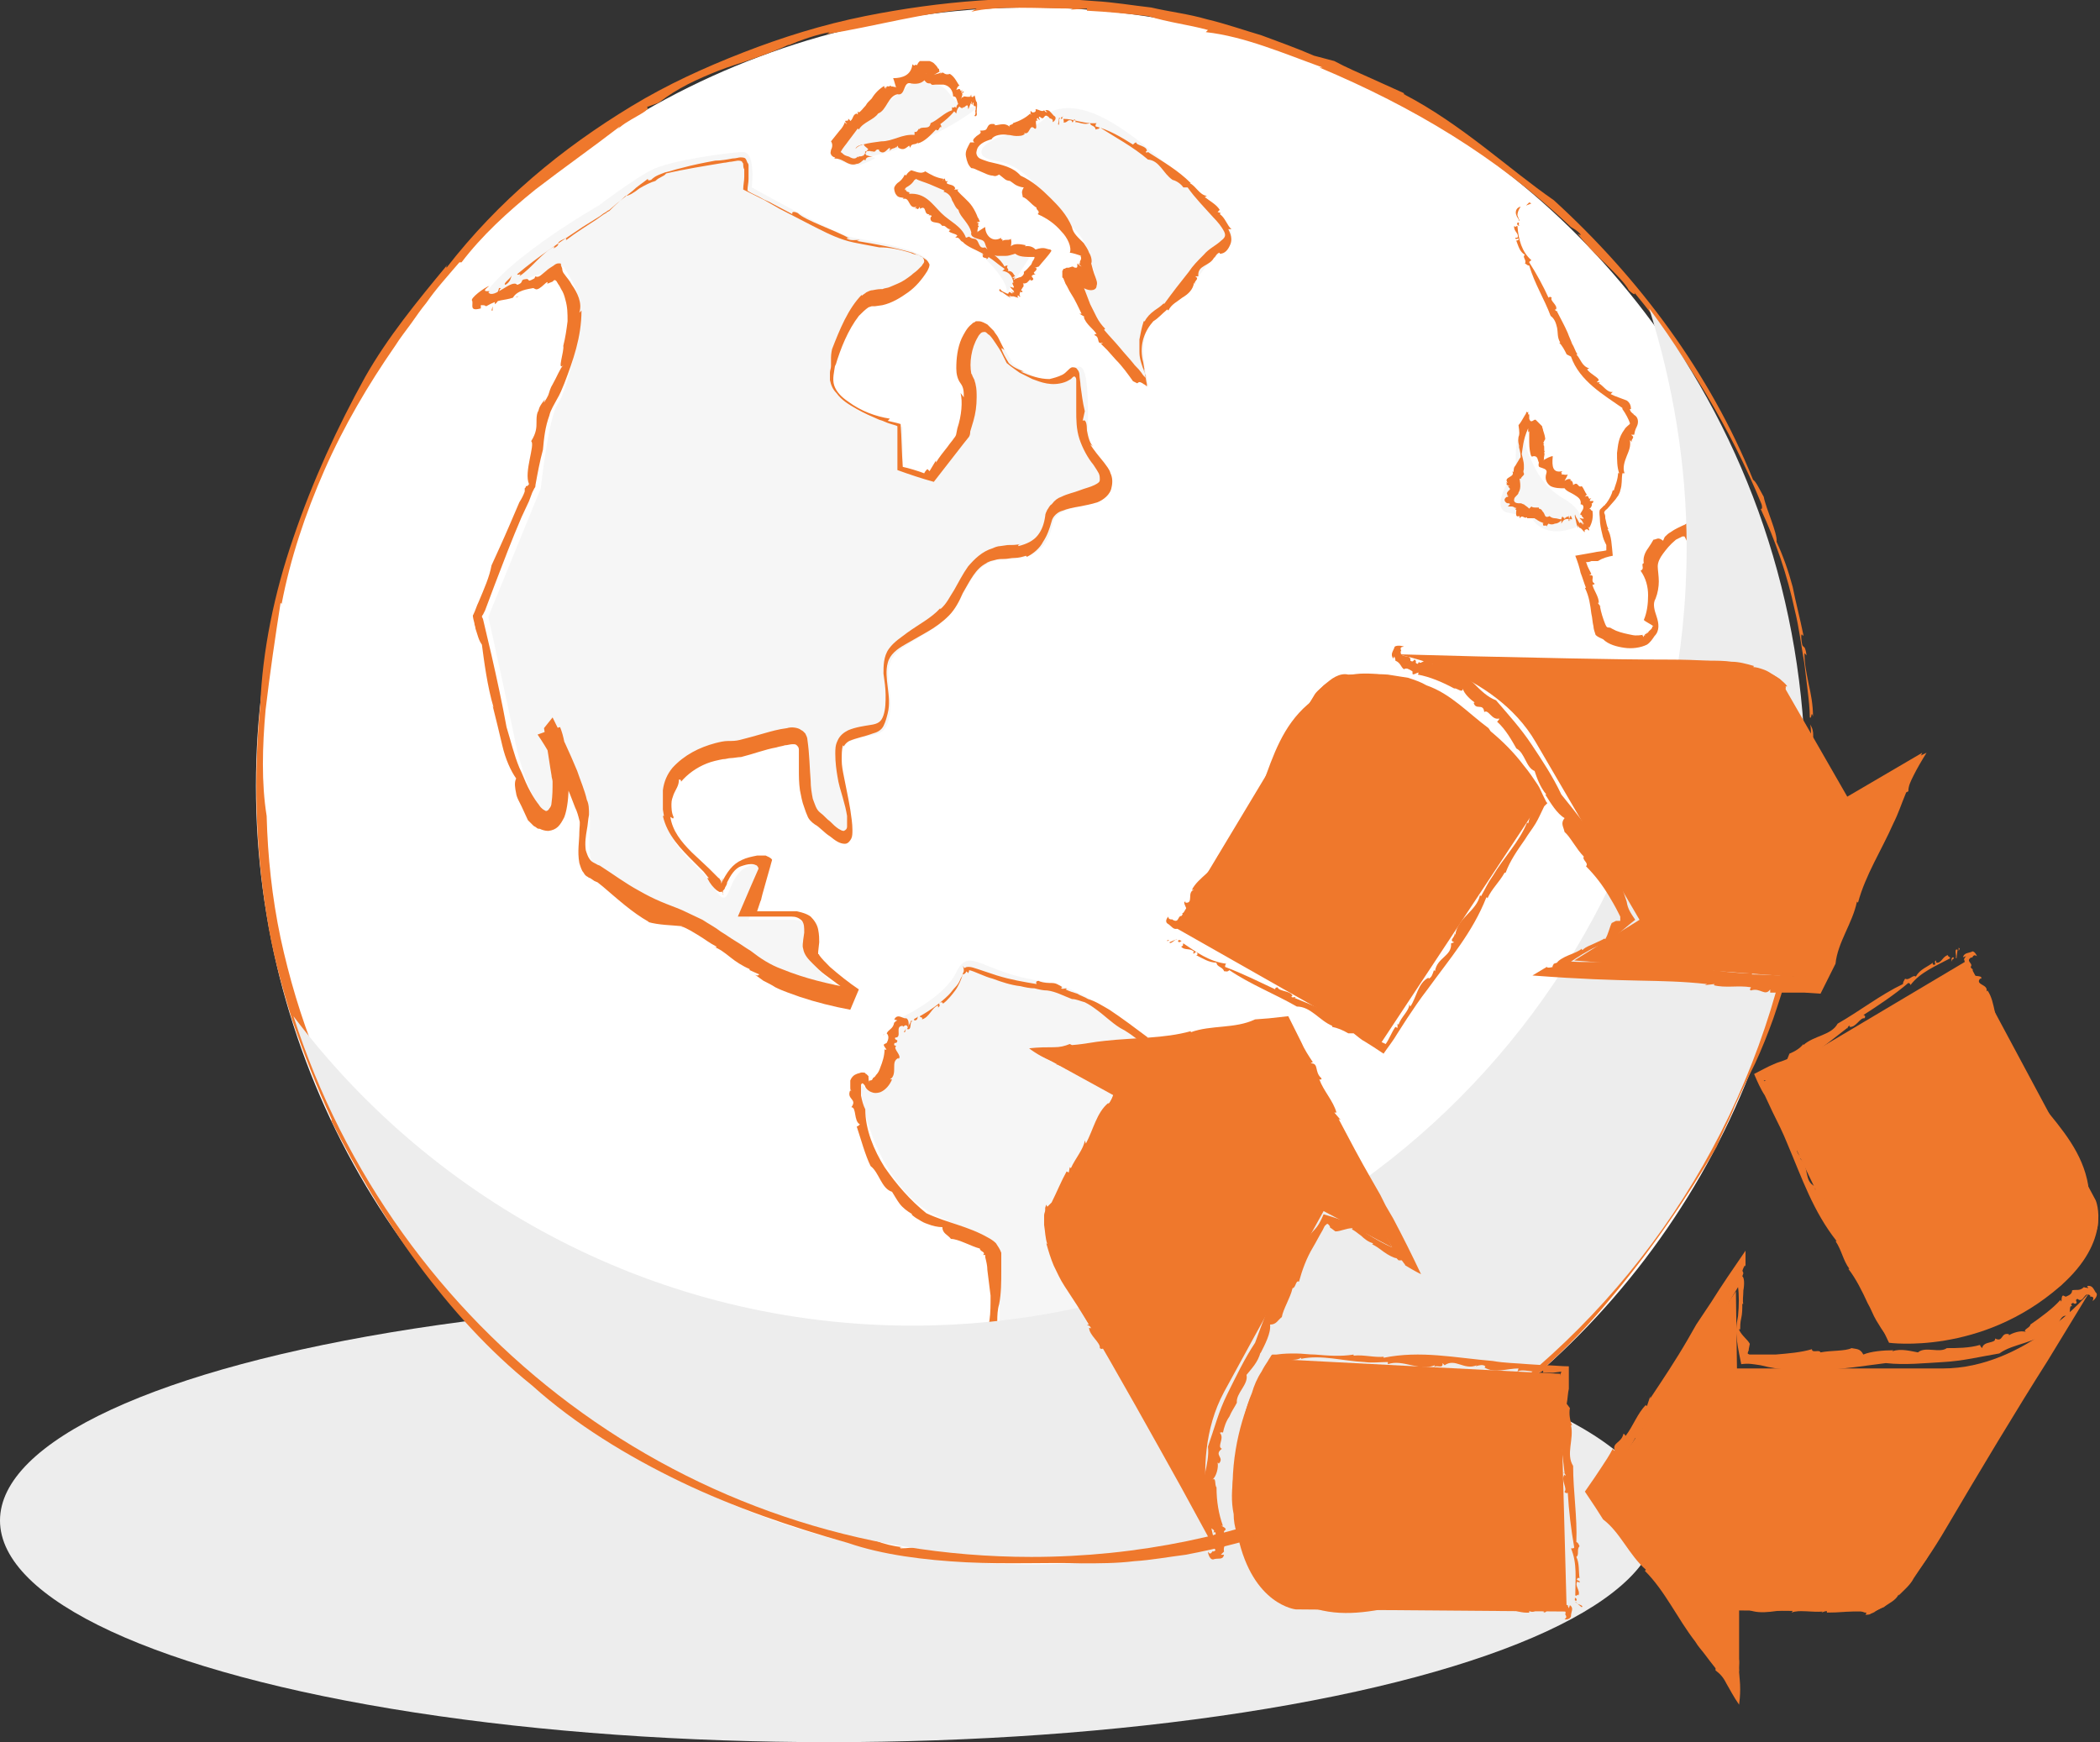 <?xml version="1.0" encoding="utf-8"?>
<!-- Generator: Adobe Illustrator 17.1.0, SVG Export Plug-In . SVG Version: 6.00 Build 0)  -->
<!DOCTYPE svg PUBLIC "-//W3C//DTD SVG 1.1//EN" "http://www.w3.org/Graphics/SVG/1.1/DTD/svg11.dtd">
<svg version="1.1" id="Layer_1" xmlns="http://www.w3.org/2000/svg" xmlns:xlink="http://www.w3.org/1999/xlink" x="0px" y="0px"
	 viewBox="0 0 196.1 162.7" enable-background="new 0 0 196.1 162.7" xml:space="preserve">
<rect x="0" y="0" width="196.1" height="162.7" fill="#333333" stroke="none"/>
<ellipse fill="#EDEDED" cx="77.4" cy="142" rx="77.4" ry="20.7"/>
<g>
	<g>
		<g>
			<ellipse fill="#FFFFFF" cx="96.2" cy="73.4" rx="72.3" ry="72.7"/>
			<g>
				<g>
					<g>
						<g>
							<polygon fill="#EF782C" points="169.9,73.4 169.9,73.2 169.7,72.6 							"/>
							<path fill="#EF782C" d="M169.3,69.7c0,0.1-0.1,0.1-0.1,0.2l0.6,2.2C170.1,71,169.1,70.3,169.3,69.7z"/>
							<path fill="#EF782C" d="M169.3,69c0.1-0.9-0.2-1.2-0.3-1.4C169.2,67.9,169,69.2,169.3,69z"/>
							<path fill="#EF782C" d="M131.1,8.8c0.1,0,0.2,0.1,0.2,0.1C131.2,8.8,131.2,8.8,131.1,8.8z"/>
							<path fill="#EF782C" d="M112.8,2.8L112.6,3c3.6,0.4,7.3,2,10.9,3.3l-0.3,0c8.8,3.7,16.5,8.3,23.5,14.9
								c-0.1-0.1-0.2-0.1-0.3-0.2c0.4,0.3,0.9,0.5,1.2,0.9c0.1,0.1-0.2,0-0.3-0.1c0.6,0.8,1.6,1.9,2.6,2.8c1,1,1.9,1.9,2.2,2.5
								c0.4,0.4,0.7,0.5,0.5,0.2c4.8,5.8,9,12.7,11.9,19.8c0.1,0.4,0,0.5-0.1,0.4c1.4,3,2.5,6.2,3.2,9.5c0.4,1.6,0.6,3.3,0.9,5
								l0.3,2.5c0.1,0.8,0.2,1.7,0.2,2.5c0.2,0.2,0.1-0.7,0.3-0.1c0-1.1-0.2-2.1-0.4-3c-0.2-1-0.4-1.9-0.4-2.9l0.2,0.2
								c-0.2-1.4-0.4-0.2-0.5-1.7c0-0.6,0.2,0.1,0.2-0.2c-0.3-1.5-0.7-3-1-4.5c-0.4-1.5-0.9-2.9-1.5-4.2c0.1-0.8-1-3.1-1.2-4.2
								c-0.4-0.7-0.7-1.4-1-1.6c-4-9.9-10.6-18.8-18.6-26.1c-4.2-2.9-8.6-7.1-14-9.9c0,0,0-0.1,0-0.1c-0.9-0.4-2-0.9-3.1-1.4
								c-1.1-0.5-2.3-1-3.4-1.6l-1.9-0.5c-1.6-0.7-3.3-1.3-4.9-1.9c-1.7-0.5-3.4-1.1-5.1-1.5c-1.7-0.5-3.5-0.7-5.2-1.1
								c-1.8-0.2-3.5-0.5-5.3-0.6c-7.1-0.6-14.4,0-21.4,1.4c-4,0.8-7.8,2-11.4,3.4c-3.6,1.4-7.1,3-10.4,5c-3.3,2-6.4,4.2-9.3,6.7
								c-2.9,2.5-5.6,5.3-8,8.4c0-0.1-0.1,0,0.1-0.3c-2.9,3.5-5.6,6.8-7.7,10.5l0,0c-2.6,4.7-4.9,9.7-6.7,15
								c-1.8,5.2-2.9,10.6-3.1,15.7c-0.6,6.2-0.5,12.9,0.6,19.6c0.5,3.3,1.4,6.6,2.4,9.8c1.1,3.2,2.3,6.3,3.7,9.3l-0.1,0
								c2.4,4.7,5,9.2,8.1,13.4c3.1,4.2,6.6,8.1,10.7,11.4c4,3.6,8.9,6.6,13.9,9c5,2.4,10.3,4.2,15.6,5.7c3.2,1.1,7.1,1.6,11,1.8
								c3.9,0.2,7.6,0,10.8,0.1c1.6,0,3.3,0,4.9-0.2c1.6-0.1,3.2-0.4,4.8-0.6c3.2-0.6,6.3-1.4,9.3-2.5c6.1-2.2,11.7-5.4,16.9-9.3
								c5-3.3,9.5-7.3,13.3-11.9c3.8-4.5,7.2-9.4,10.1-14.4c0.5-1.3,1.2-2.5,1.7-3.8c0.6-1.3,1.2-2.6,1.9-4c0.6-1.3,1.2-2.8,1.7-4.2
								c0.5-1.5,1-2.9,1.3-4.4l-0.2,0.2c0.5-1,0.6-2.3,0.7-3.4c0.1-1.1,0.1-2.1,0.6-2.8l0,0.2c0.5-1.1-0.5-2.8,0-3.4l-0.2-0.2
								c0.1-1.4,0.2-0.1,0.4-1.2c0-0.4-0.3-0.2-0.1-1c0.4-0.1,0.4-0.9,0.4-1.8c0-0.9,0-1.7,0.4-1.7c0,0.8,0.3-1.2,0.5,0.5
								c0.1-0.5,0.1-2.9-0.2-2.7c-0.4-0.2-0.7-1.1-1,0.3l0.3,0.3c-0.3,0.5-0.1,0.4-0.3,0.5c-0.1,1.9-0.4,2.1-0.7,3.4c0,0,0,0,0,0
								c0.2,0.9,0,2.2-0.1,2.9l-0.2,0.3c-0.4,0.4,0.3,2.2-0.1,1.5c-0.3,3.7-1.2,8-2.4,12c0,0.6-1,3.1-0.4,2.3
								c-0.7,0.9-2,3.7-2.4,4.8c0-0.1,0-0.1,0-0.3c-1.5,1.8-0.6,2.7-2.2,4.2c0.1,0.3-0.3,1.1-0.8,2c-0.6,0.9-1.2,1.9-1.2,2.6
								c-0.2,0.2-0.4,0.2-0.4,0.1c-2,3.2-4.6,6.5-6.7,9c-1.4,2.4-4.6,4.8-5.9,6.8c-0.8,0.6-1.8,1.4-2.9,2.2
								c-1.1,0.8-2.2,1.7-3.3,2.7l0.2-0.2c-2.4,1.9-5.7,4-7.3,5.3c-1.1,0-2.2,0.7-3.5,1.1c-0.8,0.6-2.3,1.2-3.8,2
								c-1.6,0.7-3.2,1.4-4.7,2c-0.5-0.1-2.4,0.9-2.7,0.6c-4.1,1.6-9,2.8-14,3.1c-5,0.4-10.1,0.1-14.7-0.7l0.1,0
								c-1.2,0-2.7,0.4-4,0.4c-0.1-0.1-0.1-0.1,0.2-0.1c-0.9-0.1-1.7-0.3-2.5-0.6c-0.8-0.3-1.6-0.5-2.4-0.7c0-0.1,0-0.1,0.3-0.1
								c-0.8-0.1-1.6-0.4-2.4-0.7c-0.8-0.3-1.7-0.6-2.6-0.7l-0.1-0.1l-1.2-0.3c0.1-0.1,0.2-0.3,0.8,0c-3.5-1.1-6.9-2.6-10.3-4.3
								c-3.3-1.7-6.6-3.6-9.7-5.8c-3.1-2.2-6-4.6-8.7-7.3c-2.7-2.7-5.2-5.6-7.4-8.7l0.4,0.4c0,0-0.5-0.6-0.9-1.1
								c-0.5-0.6-0.9-1.1-0.9-1.1c0.1,0,0.2,0.1,0.3,0.2c-1.9-3.2-4.1-6.5-5.6-9.8c0.1,0,0.4,0.4,0.3-0.1c-1.5-2.3-1.3-4.2-2.5-5.2
								c0-0.1,0.1-0.3,0.3,0c-1.4-3.5-2.5-7.2-3.3-10.9c-0.8-3.8-1.2-7.6-1.3-11.4c-0.5-3.1-0.4-6.5-0.1-9.9c0.4-3.4,0.9-6.8,1.4-10
								l0.1,0.1c0.8-4.2,2.2-8.4,4-12.5c1.8-4.1,4.1-8,6.6-11.6c0.5-0.8,1-1.4,1.5-2.1c0.5-0.7,0.9-1.3,1.4-1.9
								c0.9-1.3,1.9-2.4,3.1-3.8l0.2,0c1.9-2.5,4.3-4.7,6.9-6.8c2.6-2,5.3-3.9,7.9-5.9l-0.3,0.4c0.6-0.9,3.4-1.9,2.8-2.2l1.1-0.4
								c1.8-1.4,3.6-2.2,5.6-3c1-0.4,2.1-0.7,3.2-1.1c1.1-0.4,2.3-0.8,3.5-1.4l-0.3,0.2c1.3-0.6,2.9-1.1,4-1.3
								c-0.2,0.1-0.1,0.1-0.4,0.2c4.5-0.7,9.3-2.1,14.1-2.4l-0.5,0.3c2.3-0.6,6.5-0.3,9.5-0.3l-0.2,0.1l1.5-0.1l0,0.2
								c2,0.1,3.9,0.3,5.7,0.5C109.1,2.1,111,2.3,112.8,2.8z"/>
							<path fill="#EF782C" d="M147.3,21.7C147.3,21.7,147.2,21.7,147.3,21.7C147.1,21.6,147.2,21.7,147.3,21.7z"/>
							<path fill="#EF782C" d="M167.2,78.4c0-0.2,0.1-0.3,0.1-0.5C167.2,78,167.2,78.3,167.2,78.4z"/>
						</g>
					</g>
				</g>
			</g>
		</g>
		<g>
			<path fill="#F6F6F6" d="M44.7,28.6c0,0,2.9-2.1,5.4-2.9c2.5-0.8,2.5-0.8,2.5-0.8s1.6,2.1,1.6,4.1s-1.2,7.4-2.1,8.7
				s-1.6,7.9-1.6,7.9l-4.9,12c0,0,2.1,9.5,2.5,11.6c0.4,2.1,1.6,5.8,2.9,7s1.2-3.3,1.2-3.3l-0.8-5c0,0,3.7,7,3.7,8.7
				c0,1.7-0.4,4.1,0.8,4.6s3.3,2.9,7.4,4.6c4.1,1.7,5.8,2.9,8.2,4.6s8.2,2.9,8.2,2.9s-4.1-2.9-4.1-4.1s0.8-3.3-1.6-3.3
				c-2.5,0-4.1,0-4.1,0l2.1-5c0,0,0-0.8-2.1,0c-2.1,0.8-1.6,4.1-2.9,2.5c-1.2-1.7,0.8,0.4-1.2-1.7c-2.1-2.1-3.7-3.3-3.7-6.6
				c0-3.3,4.1-5,6.2-5s6.6-2.5,7-0.4c0.4,2.1,0,6.2,1.2,7c1.2,0.8,2.9,3.3,2.9,0.8s-2.1-7.4,0-8.3s3.3,0,3.7-2.5s-1.2-4.6,1.2-6.2
				c2.5-1.7,4.1-2.1,5.4-4.6s2.1-3.7,4.5-3.7c2.5,0,3.7-1.2,4.1-3.3c0.4-2.1,4.9-1.2,5.4-3.3s-2.1-2.5-2.1-5.8s0-7-1.6-5
				c-1.6,2.1-5.4-0.8-5.4-0.8s-2.1-4.1-3.3-3.3c-1.2,0.8-2.1,4.1-1.2,5.4c0.8,1.2-0.4,5-0.4,5l-2.9,3.7l-2.5-0.8v-4.1
				c0,0-7-1.7-6.6-4.6s2.5-7,4.1-7s4.1-1.7,4.9-3.3c0.8-1.7-5.8-2.5-7.4-2.9c-1.6-0.4-9.1-4.6-9.1-4.6s0.4-3.3-0.8-3.3
				c-1.2,0-7,0.8-8.6,1.7c-1.6,0.8-4.9,3.3-4.9,3.3S45.9,24.9,44.7,28.6z"/>
			<g>
				<g>
					<g>
						<g>
							<polygon fill="#EF782C" points="45.9,29 46,29 46,28.6 							"/>
							<path fill="#EF782C" d="M46.8,26.9c-0.1,0-0.1,0-0.2,0c0,0-0.1,0.4-0.3,0.8c-0.1,0.4-0.1,0.7-0.1,0.7
								C46.8,28.1,46.4,27.1,46.8,26.9z"/>
							<path fill="#EF782C" d="M47.2,26.6c0.5-0.3,0.5-0.7,0.6-0.9C47.7,26,46.9,26.5,47.2,26.6z"/>
							<path fill="#EF782C" d="M80.2,28c0-0.1,0.1-0.1,0.2-0.2C80.3,27.9,80.2,28,80.2,28z"/>
							<path fill="#EF782C" d="M82.9,39.3l0.2-0.2c-1.3-0.2-2.7-0.7-3.9-1.6c-0.6-0.4-1.1-0.9-1.3-1.5c-0.2-0.6,0-1.3,0.1-2l0,0.2
								c0.5-1.7,1.2-3.4,2.2-4.7c0.3-0.3,0.6-0.6,0.9-0.8l0.3-0.1l0.3,0l0.7-0.1c0.9-0.2,1.7-0.7,2.4-1.2c0.7-0.5,1.3-1.2,1.8-2
								c0.1-0.2,0.2-0.4,0.2-0.6c-0.1-0.2-0.2-0.4-0.4-0.5c-0.4-0.3-0.8-0.4-1.2-0.6c-1.7-0.5-3.4-0.8-5.2-1.1
								c0.1,0,0.2-0.1,0.3-0.1c-0.4,0-0.8,0.1-1.2-0.1c-0.1-0.1,0.1-0.1,0.3,0c-1.4-0.8-4.2-1.7-4.9-2.4c-0.4-0.2-0.6-0.1-0.5,0.1
								c-0.6-0.3-1.3-0.7-1.9-1c-0.3-0.2-0.7-0.3-1-0.5c-0.3-0.2-0.9-0.4-1.3-0.7c0-0.4,0.1-0.7,0.1-1.1c0-0.3,0-0.5,0-0.8
								c0-0.1,0-0.3,0-0.4c0-0.1,0-0.2-0.1-0.3c-0.1-0.2-0.1-0.3-0.2-0.4c-0.1-0.1-0.3-0.1-0.5-0.1c-0.1,0-0.4,0.1-0.7,0.1
								c-0.5,0.1-1.1,0.2-1.6,0.2c-1.1,0.2-2.1,0.4-3.2,0.7c-0.5,0.1-1,0.3-1.5,0.4c-0.5,0.2-0.9,0.3-1.3,0.7
								c-0.3,0.1-0.3,0-0.3-0.1c-0.5,0.4-1,0.7-1.4,1.1c-0.5,0.4-1,0.8-1.5,1.2l-0.7,0.6l-0.2,0.1l-0.1,0.1c-0.1,0-0.1,0.1-0.2,0.1
								l-0.4,0.3l-1.6,1c-2.1,1.4-4.2,2.8-6.1,4.4c0,0.2,0.5-0.2,0.2,0.2c1.3-0.9,2-2.1,3.3-2.8l-0.1,0.2c0.9-0.5-0.1-0.4,1-0.9
								c0.4-0.1,0,0.2,0.2,0.1c0.9-0.7,1.9-1.3,2.8-1.9l0.7-0.5c0.1,0,0.1-0.1,0.2-0.1l0.1-0.1l0.2-0.1l0.3-0.3
								c0.4-0.4,0.8-0.7,1.2-1.1c0.3,0,0.8-0.3,1.3-0.7c0.5-0.3,1.1-0.6,1.5-0.7c0.4-0.4,0.8-0.4,1-0.7c1.7-0.4,3.6-0.7,5.4-1
								c0.2,0,0.5-0.1,0.7-0.1l0.6-0.1c0.1,0,0.3,0,0.4,0.1c0,0.1,0.1,0.1,0.1,0.2c0,0.1,0,0.4,0.1,0.5l0,0.3c0,0.1,0,0.2,0,0.4
								c0,0.4-0.1,0.8-0.1,1.2c0.4,0.2,0.8,0.4,1.2,0.6l0.8,0.4l1.4,0.8l2.9,1.5c1,0.5,1.9,1,3.1,1.4c0.6,0.2,1.2,0.3,1.7,0.4
								l1.6,0.3c1,0,1.9,0.2,2.9,0.5c0.2,0.1,0.5,0.2,0.7,0.2c0.1,0.1,0.3,0.1,0.4,0.2c0.1,0.1,0.2,0.2,0.2,0.4
								c0,0.2-0.2,0.3-0.2,0.4c-0.1,0.1-0.2,0.2-0.4,0.4c-0.2,0.2-0.4,0.3-0.6,0.5c-0.4,0.3-0.8,0.6-1.3,0.8
								c-0.2,0.1-0.5,0.2-0.7,0.3c-0.2,0.1-0.5,0.1-0.7,0.2c-0.3,0-0.4,0-0.9,0.1c-0.2,0-0.4,0.1-0.6,0.2c-0.1,0.1-0.3,0.2-0.4,0.3
								c0,0-0.1,0,0-0.1c-1.3,1.3-2.1,3.3-2.8,5.1c0,0-0.1,0.4-0.1,0.8c0,0.4,0,0.8,0,0.8c0,0.2-0.1,0.4-0.1,0.6c0,0.2,0,0.5,0,0.7
								c0.1,0.5,0.3,0.9,0.6,1.2c0.5,0.7,1.2,1.1,1.9,1.5c0.7,0.4,1.4,0.7,2.1,1c0.4,0.1,0.7,0.3,1.1,0.4c0.3,0.1,0.4,0.1,0.6,0.2
								c0,1.4,0,2.8,0,4.1c1.1,0.4,2.3,0.8,3.4,1.1l2.8-3.6l0.4-0.5c0.2-0.2,0.2-0.5,0.2-0.6c0.1-0.3,0.2-0.7,0.3-1
								c0.2-0.7,0.3-1.4,0.3-2.2c0-0.4,0-0.8-0.1-1.2c0-0.1-0.1-0.3-0.1-0.4l-0.1-0.2l-0.1-0.2c0,0,0-0.1-0.1-0.2
								c-0.1-0.5-0.1-1.1,0-1.7c0.1-0.6,0.3-1.2,0.6-1.7c0.1-0.2,0.2-0.3,0.3-0.4c0.1-0.1,0.3-0.1,0.4-0.1c0.2,0.1,0.2,0.2,0.4,0.3
								c0.2,0.2,0.4,0.5,0.6,0.8c0.2,0.3,0.4,0.6,0.5,0.8l0.2,0.4l0.3,0.6c0.6,0.5,0.8,0.6,1.2,0.9c0.4,0.2,0.8,0.4,1.2,0.6
								c0.8,0.3,1.8,0.7,3,0.3c0.3-0.1,0.4-0.2,0.6-0.3c0.1-0.1,0.1-0.1,0.1-0.1c0.1-0.1,0.2-0.2,0.3-0.1c0.1,0.1,0.1,0.2,0.1,0.4
								c0,0.1,0,0.2,0,0.5c0,0.7,0,1.5,0,2.3c0,0.7,0,1.7,0.3,2.6c0.3,0.9,0.8,1.8,1.3,2.4c0.2,0.3,0.4,0.6,0.5,0.8
								c0.1,0.2,0.1,0.4,0.1,0.6c0,0.2-0.1,0.3-0.5,0.5c-0.4,0.2-0.9,0.3-1.4,0.5c-0.5,0.2-1.1,0.3-1.7,0.6
								c-0.3,0.1-0.6,0.3-0.9,0.7c-0.2,0.1-0.3,0.4-0.4,0.5c-0.1,0.2-0.2,0.4-0.2,0.6c-0.1,0.7-0.3,1.3-0.7,1.8
								c-0.4,0.5-1,0.8-1.8,1c0-0.1-0.1-0.1,0.2-0.2c-0.4,0.1-0.7,0.1-1.2,0.1l-0.7,0.1c-0.2,0-0.5,0.1-0.7,0.2
								c-1,0.3-1.7,1-2.3,1.7c-0.5,0.7-0.9,1.5-1.3,2.2c-0.4,0.6-0.7,1.3-1.3,1.8l0-0.1c-0.8,0.9-2,1.5-3.1,2.3
								c-0.5,0.4-1.2,0.8-1.7,1.5c-0.5,0.7-0.5,1.6-0.5,2.3c0.1,0.7,0.2,1.4,0.2,2c0,0.6,0,1.3-0.2,1.9c-0.2,0.6-0.5,0.8-1.2,0.9
								c-0.6,0.1-1.4,0.2-2.1,0.5c-0.4,0.2-0.8,0.5-1,1c-0.2,0.4-0.2,0.8-0.2,1.2c0,0.8,0.1,1.5,0.2,2.1c0.1,0.7,0.3,1.3,0.5,2
								c0.2,0.7,0.3,1.1,0.4,1.7c0,0.3,0,0.7,0,1c0,0.2-0.1,0.3-0.3,0.4c-0.2,0-0.3-0.1-0.5-0.2c-0.3-0.2-0.5-0.4-0.8-0.7
								c-0.3-0.2-0.5-0.5-0.9-0.8c-0.4-0.3-0.5-0.8-0.7-1.3c-0.1-0.5-0.2-1.1-0.2-1.7c-0.1-1.2-0.1-2.4-0.3-3.8
								c0-0.2-0.1-0.4-0.2-0.6l-0.2-0.2c-0.1-0.1-0.2-0.1-0.3-0.2c-0.4-0.2-0.9-0.2-1.2-0.1c-0.8,0.1-1.5,0.3-2.2,0.5
								c-0.7,0.2-1.4,0.4-2.2,0.6c-0.4,0.1-0.7,0.1-1.1,0.1c-0.4,0-0.8,0.1-1.2,0.2c-1.5,0.4-2.9,1.1-4,2.3
								c-0.5,0.6-0.8,1.3-0.9,2.1l0,0.6l0,0.6l0,0.6l0.1,0.6l-0.1,0c0.4,1.8,1.7,3.1,2.9,4.3l0.9,0.9l0.4,0.5l0.2,0.2l0,0l0,0
								c0,0,0.1,0,0.1-0.1c0,0,0,0,0,0c-0.3,0-0.1,0-0.2,0l0,0l0,0c0,0,0,0-0.1,0c-0.1,0,0,0.1,0,0.1c0.2,0.4,0.5,0.8,0.9,1.1
								c0.1,0,0.1,0.1,0.2,0.1c0.1,0,0.2,0,0.3-0.1c0.1-0.1,0.2-0.2,0.2-0.3c0.1-0.2,0.2-0.3,0.2-0.5c0.3-0.6,0.7-1.3,1.3-1.5
								c0.3-0.1,0.6-0.2,0.9-0.2c0.2,0,0.3,0,0.5,0.1c0.1,0,0.3,0.3,0.2,0.4l-0.7,1.6c-0.4,0.9-0.8,1.9-1.2,2.8c0.6,0,1.2,0,1.9,0
								c0.5,0,1.1,0,1.7,0c0.5,0,1,0,1.4,0c0.4,0,0.7,0.1,1,0.4c0.2,0.3,0.2,0.6,0.2,1.1l-0.1,0.7c0,0.2-0.1,0.5,0,0.8
								c0.1,0.6,0.5,1,0.9,1.4c0.4,0.4,0.7,0.7,1.1,1c0.8,0.6,1.6,1.2,2.4,1.7l0.2-0.4c-2.2-0.4-4.4-0.9-6.6-1.8
								c-1.1-0.4-2-1-2.9-1.7c-0.5-0.3-0.9-0.6-1.4-0.9c-0.5-0.3-0.9-0.6-1.4-0.9c-0.5-0.4-1.1-0.7-1.7-1.1
								c-0.6-0.3-1.3-0.6-1.9-0.9c-0.7-0.3-1.3-0.5-2-0.8c-0.7-0.3-1.3-0.6-2-1c-1.3-0.7-2.5-1.6-3.6-2.3c-0.1-0.1-0.3-0.1-0.4-0.2
								c-0.2-0.1-0.4-0.2-0.5-0.3c-0.3-0.3-0.4-0.7-0.5-1c-0.1-0.7,0-1.3,0.1-1.9c0.1-0.5,0.1-0.9,0.2-1.4c0-0.5,0-1-0.2-1.4
								c-0.2-0.9-0.6-1.8-0.9-2.7c-0.7-1.7-1.5-3.4-2.3-5L50.8,68l0.4,2.5l0.2,1.3l0.1,0.6c0,0.2,0.1,0.4,0.1,0.6c0,0.7,0,1.3-0.1,2
								c0,0.2-0.1,0.4-0.2,0.5c-0.1,0.2-0.3,0.3-0.4,0.2c-0.2-0.1-0.3-0.2-0.4-0.3c-0.1-0.1-0.2-0.3-0.3-0.4
								c-0.3-0.4-0.6-0.9-0.9-1.5c-0.3-0.6-0.5-1.2-0.8-1.8c-0.5-1.2-0.8-2.5-1.2-3.8c-0.4-2.2-0.9-4.5-1.4-6.7l-0.8-3.4l-0.1-0.2
								c0-0.1,0.1-0.2,0.1-0.2l0.2-0.4l0.3-0.8l0.6-1.6c0.8-2.1,1.6-4.2,2.5-6.3l0.7-1.5l0.3-0.8l0.2-0.4c0.1-0.1,0.1-0.2,0.1-0.3
								c0.2-1.1,0.4-2.2,0.7-3.3c0.1-1.1,0.2-2.1,0.6-3.2c0.1-0.5,0.5-1.1,0.7-1.5c0.3-0.5,0.5-1,0.7-1.5c0.8-2.1,1.6-4.3,1.6-6.8
								c0,0-0.2,0.2-0.2,0.2c0.3-0.9-0.2-1.9-0.7-2.6c-0.2-0.4-0.5-0.7-0.7-1c-0.1-0.1-0.2-0.3-0.2-0.5c0-0.1-0.1-0.2-0.1-0.3
								c0,0,0-0.1-0.1-0.1c0,0-0.1,0-0.1,0c0,0,0.1,0,0.1,0c0.1,0,0.1,0,0.1,0c0-0.1-0.1-0.1-0.1-0.1c-0.1,0-0.1,0-0.2,0
								c-0.1,0-0.3,0.1-0.4,0.2c-0.3,0.2-0.5,0.3-0.7,0.5c-0.4,0.3-0.7,0.7-1,0.5l-0.1,0.2c-0.9,0.5-0.2-0.1-1,0.1
								c-0.3,0.1,0,0.3-0.6,0.5c-0.5-0.6-2.2,1.4-2.7,0.7c0.5-0.3-1,0.2,0.1-0.6c-0.4,0.1-1.9,1.2-1.6,1.4c0.1,0.4-0.3,1,0.8,0.7
								l0-0.3c0.4,0,0.3,0,0.5,0.1c1.2-0.7,1.6-0.5,2.5-0.8c0,0,0,0,0,0c0.4-0.7,1.4-0.8,1.9-0.9l0.2,0.1c0.4,0.2,1.3-1.1,1.1-0.5
								l0.5-0.2l0.1-0.1c0,0,0.1-0.1,0.2,0c0,0,0.1,0.1,0.1,0.1c0,0.1,0.1,0.1,0.1,0.2c0.1,0.1,0.2,0.3,0.3,0.5
								c0.2,0.3,0.3,0.6,0.4,1c0.2,0.7,0.2,1.3,0.2,2c-0.1,0.8-0.2,1.5-0.4,2.3c0.1,0.5-0.6,2.4,0,1.8c-0.3,0.3-0.6,1.1-1,1.8
								c-0.2,0.3-0.3,0.7-0.4,1c-0.1,0.2-0.2,0.4-0.4,0.7c0-0.1,0-0.1,0.1-0.3c-0.2,0.2-0.4,0.5-0.5,0.7c-0.1,0.2-0.1,0.4-0.2,0.5
								c-0.1,0.3-0.1,0.6-0.1,0.9c0,0.5,0,1-0.5,1.8c0.4,0.3-0.7,2.9-0.2,4c-0.1,0.2-0.2,0.2-0.3,0.2c0,0.1,0,0.1,0,0.1l-0.1,0.1
								L49,45.9c-0.1,0.3-0.3,0.7-0.5,1c-0.3,0.7-0.6,1.4-0.9,2.1c-0.6,1.4-1.2,2.7-1.7,3.8c-0.2,1.1-0.7,2.2-1.2,3.4
								c-0.2,0.4-0.3,0.8-0.5,1.2c-0.1,0.1,0,0.3,0,0.4l0.1,0.4c0,0.2,0.1,0.3,0.1,0.5c0.2,0.6,0.3,1.1,0.6,1.5
								c0.2,1.5,0.5,3.9,1.1,5.9L46,65.9c0.3,1.2,0.6,2.4,0.9,3.7c0.3,1.3,0.8,2.4,1.3,3.1c-0.2,0.4-0.1,0.9,0,1.4
								c0,0.1,0.1,0.4,0.2,0.6c0.1,0.2,0.2,0.4,0.3,0.6c0.2,0.4,0.4,0.9,0.6,1.3c0.1,0.1,0.3,0.3,0.5,0.5c0.1,0.1,0.2,0.1,0.3,0.2
								c0.1,0.1,0.2,0.1,0.3,0.1c0.2,0.1,0.5,0.2,0.8,0.2c0.8-0.1,1.1-0.5,1.5-1.3c0.3-0.8,0.4-2,0.4-3l0-0.3c0-0.1,0-0.3,0-0.4
								L53,72.2c-0.1-0.3-0.1-0.6-0.2-0.8c0.2-0.4-0.4-2-0.1-2.1c-0.1-0.5-0.2-0.9-0.4-1.4c-0.7,0.2-1.3,0.4-2.1,0.7
								c0.9,1.3,1.7,2.8,2.5,4.4c0.4,0.8,0.7,1.6,1,2.4c0.2,0.4,0.3,0.8,0.4,1.2c0.1,0.2,0,0.7,0,1.1c0,0.9-0.2,1.8,0,2.9
								c0.1,0.3,0.2,0.7,0.4,0.9c0.1,0.2,0.2,0.3,0.4,0.4c0.1,0.1,0.2,0.1,0.2,0.1l0.3,0.2c0.1,0.1,0.2,0.1,0.4,0.2l0.5,0.4
								c1.3,1.1,2.7,2.4,4.3,3.3l-0.1,0c1,0.3,2.3,0.3,3.2,0.4c0.1,0.1,0,0.1-0.1,0c0.6,0.2,1.2,0.6,1.7,0.9c0.5,0.3,1,0.7,1.6,1
								c0,0.1,0,0.1-0.3,0c0.6,0.2,1.1,0.6,1.6,1c0.5,0.4,1.1,0.8,1.8,1.1l0,0.1l0.9,0.4c-0.1,0.1-0.2,0.2-0.6-0.1
								c0.3,0.2,0.6,0.4,1,0.7c0.4,0.2,0.8,0.4,1.1,0.6c0.8,0.4,1.5,0.6,2.3,0.9c1.5,0.5,3.1,0.9,4.7,1.2l0.8-1.9
								c-0.9-0.6-1.9-1.4-2.7-2.1c-0.4-0.4-0.8-0.8-1-1.1c0,0,0-0.1-0.1-0.1c0-0.1,0-0.1,0-0.2l0.1-0.9c0-0.3,0-0.7-0.1-1.2
								c-0.1-0.5-0.4-0.9-0.7-1.2c-0.4-0.3-0.9-0.4-1.3-0.5c-0.2,0-0.4,0-0.6,0l-0.5,0l-1.7,0l-0.9,0l0.2-0.6l0.1-0.3
								c0,0,0.1-0.2,0.1-0.3l0.1-0.4l0.9-3.2c-0.1-0.2-0.4-0.3-0.6-0.4l-0.4,0l-0.4,0c-0.5,0.1-1,0.2-1.4,0.4
								c-0.9,0.4-1.4,1.1-2,2.3c0,0,0.1-0.2,0.1-0.3c0.1-0.2,0.1-0.3,0.1-0.3s-0.1,0.2-0.2,0.5c-0.1,0.2-0.1,0.3-0.2,0.5L67.2,83
								c0,0-0.1,0.1,0,0.1l0.1,0l0,0c0-0.1,0.4,0.7,0.2,0.4l0,0l0,0l0,0l0,0l0,0c0,0,0,0,0,0l0,0l0,0v0l0,0c0-0.2,0,0.4,0-0.4l0,0
								l0,0l0,0l0.1,0L67.5,83c-0.1,0-0.1-0.1-0.2-0.1c-0.1-0.1-0.1-0.2-0.1-0.2c0.1,0,0.1,0,0.2,0c0-0.1-0.1-0.2-0.1-0.2
								c0,0,0-0.1,0-0.1l0,0c0,0,0,0,0,0c0.1-0.1-0.1-0.3-0.1-0.3C67.2,82,67.1,82,67.1,82L67,81.9c-0.3-0.3-0.5-0.5-0.8-0.8
								l-1.6-1.5c-1-1-1.8-2-2-3.3c0.1,0,0.3,0.3,0.3,0c-0.2-0.4-0.2-0.9-0.2-1.2c0-0.4,0.1-0.6,0.2-0.9c0.2-0.5,0.5-0.8,0.5-1.4
								c0.1,0,0.2,0,0.2,0.2c0.6-0.7,1.4-1.3,2.4-1.7c0.5-0.2,1-0.3,1.5-0.4c0.3,0,0.5-0.1,0.7-0.1c0.3,0,0.7-0.1,1-0.1
								c1.2-0.3,2.2-0.7,3.3-0.9c0.3-0.1,0.5-0.1,0.8-0.2c0.2,0,0.5-0.1,0.7-0.1c0.2,0,0.3,0,0.4,0.1c0.1,0.1,0.2,0.2,0.2,0.4l0,0.1
								l0,0.2l0,0.5l0,1c0,0.7,0,1.3,0.1,2c0.1,0.5,0.2,1.1,0.4,1.6c0.1,0.3,0.2,0.6,0.3,0.8c0.1,0.3,0.4,0.6,0.7,0.8
								c0.4,0.2,0.9,0.8,1.4,1.1c0.5,0.4,0.9,0.7,1.4,0.7c0.3,0,0.5-0.3,0.6-0.5c0.1-0.2,0.1-0.5,0.1-0.8c0-0.6-0.1-1.2-0.2-1.9
								c-0.1-0.6-0.2-1.1-0.3-1.6l-0.3-1.5c-0.1-0.5-0.2-1-0.2-1.5c0-0.5,0-1,0.1-1.4l0.1,0.1c0.1-0.2,0.3-0.4,0.5-0.5
								c0.7-0.3,1.4-0.4,2.2-0.7c0.4-0.1,0.8-0.3,1-0.7c0.2-0.4,0.3-0.8,0.4-1.2c0.2-0.8,0.1-1.6,0-2.4c-0.1-0.8-0.2-1.6,0-2.3
								c0.2-0.8,0.9-1.3,1.6-1.7c0.7-0.4,1.4-0.8,2.1-1.2c0.7-0.4,1.4-0.9,2-1.5c0.6-0.6,1-1.4,1.3-2.1c0.7-1.2,1.2-2.3,2.2-2.8
								c0.1-0.1,0.2-0.1,0.4-0.2l0.4-0.1c0.3-0.1,0.6-0.1,0.9-0.1c0.3,0,0.6-0.1,1-0.1c0.3,0,0.7-0.1,1-0.2l0.1,0.1
								c0.6-0.3,1.2-0.8,1.5-1.4c0.4-0.6,0.6-1.2,0.8-1.9c0.1-0.5,0.6-0.9,1-1c0.5-0.2,1-0.3,1.6-0.4c0.5-0.1,1.1-0.2,1.7-0.4
								c0.5-0.2,1.2-0.7,1.3-1.4c0.1-0.4,0.1-0.9-0.1-1.3c-0.1-0.4-0.4-0.7-0.6-1c-0.5-0.6-0.9-1.1-1.3-1.7c0,0,0.3,0.2,0.3,0.2
								c-0.3-0.2-0.5-0.9-0.6-1.5c0-0.6-0.1-1.1-0.4-0.9l0.2-0.9c-0.2-0.8-0.3-1.7-0.4-2.4c0-0.3-0.1-0.7-0.1-1
								c0-0.2-0.1-0.4-0.2-0.5c-0.1-0.2-0.3-0.2-0.5-0.2c-0.3,0.1-0.5,0.5-0.9,0.7c-0.4,0.2-0.8,0.3-1.2,0.4c-0.9,0-1.8-0.3-2.7-0.7
								l0.3,0c-0.5-0.2-1-0.4-1.4-0.8c-0.3-0.5-0.6-1-0.7-1.4c0.1,0.1,0.1,0,0.3,0.2c-0.2-0.4-0.4-0.8-0.6-1.2
								c-0.1-0.2-0.3-0.4-0.4-0.6c-0.2-0.2-0.4-0.4-0.6-0.6c-0.2-0.1-0.5-0.3-0.8-0.3l-0.2,0c-0.1,0-0.1,0-0.2,0.1
								c-0.1,0-0.2,0.1-0.3,0.2c-0.4,0.3-0.7,0.9-0.9,1.3c-0.4,0.9-0.5,1.9-0.5,2.8c0,0.5,0.1,1,0.4,1.4c0.3,0.4,0.3,0.8,0.3,1.3
								c0,0-0.3-0.4-0.3-0.4c0.2,0.8,0.1,2.1-0.3,3.3l-0.1,0.5c0,0.1-0.1,0.3-0.2,0.4c-0.2,0.3-0.4,0.5-0.6,0.8
								c-0.4,0.5-0.8,1-1.1,1.5l0-0.2l-0.6,1l-0.2-0.2c-0.1,0.1-0.2,0.2-0.3,0.4c-0.5-0.2-1.5-0.5-2-0.6c-0.1-1.4-0.1-2.7-0.2-4
								C83.8,39.5,83.3,39.4,82.9,39.3z"/>
							<path fill="#EF782C" d="M79.3,22.1C79.3,22.1,79.3,22.1,79.3,22.1C79.4,22.1,79.4,22.1,79.3,22.1z"/>
							<path fill="#EF782C" d="M48.5,27.6c-0.1,0.1-0.2,0.1-0.3,0.1C48.2,27.8,48.4,27.7,48.5,27.6z"/>
						</g>
					</g>
				</g>
			</g>
		</g>
		<g>
			<path fill="#F6F6F6" d="M83.8,95.2c0,0,0,4.6-1.6,6.2c-1.6,1.7-2.5-2.5-1.6,1.7c0.8,4.1,3.3,8.7,6.6,10.3s5.8,2.5,5.8,3.7
				s0.8,6.6,0,8.3s-2.5,3.3-2.1,6.2s1.2,6.2,1.2,6.2l2.5,2.1c0,0-1.2-5.8,1.6-7c2.9-1.2,6.6-4.1,6.6-4.1s4.9-9.5,6.2-9.5
				c1.2,0,3.7,0,3.7,0s1.2-5.8,3.7-7.4c2.5-1.7,5.4-2.9,4.1-3.7c-1.2-0.8-6.6-5-8.2-5.4c-1.6-0.4-1.6-3.7-4.1-5
				c-2.5-1.2-5.8-5.4-11.1-6.2c-5.4-0.8-6.6-3.3-7.8-0.8S83.8,95.2,83.8,95.2z"/>
			<g>
				<g>
					<g>
						<g>
							<path fill="#EF782C" d="M84.4,96.4l0.1,0l0.1-0.3C84.5,96.2,84.4,96.4,84.4,96.4z"/>
							<path fill="#EF782C" d="M85.2,95.4c0,0-0.1-0.1-0.1-0.1c0,0-0.1,0.2-0.2,0.4c-0.1,0.2-0.2,0.4-0.2,0.4
								C85.2,96.3,84.9,95.3,85.2,95.4z"/>
							<path fill="#EF782C" d="M85.4,95.3c0.3,0,0.3-0.3,0.3-0.4C85.7,95.1,85.2,95.1,85.4,95.3z"/>
							<path fill="#EF782C" d="M104.5,96.2C104.5,96.2,104.5,96.1,104.5,96.2C104.5,96.2,104.5,96.2,104.5,96.2z"/>
							<path fill="#EF782C" d="M109.9,99.3l0.2-0.1c-0.5-0.4-0.9-0.9-1.4-1.3c-0.5-0.4-1-0.7-1.6-1l0.1,0c-1.2-0.9-2.4-1.8-3.6-2.6
								c-0.7-0.4-1.3-0.8-2-1c-0.3-0.2-0.7-0.3-1-0.5c-0.3-0.1-0.7-0.2-1.1-0.4c0.1,0,0.1-0.1,0.1-0.1c-0.2,0-0.4,0.1-0.5,0
								c0-0.1,0.1-0.1,0.1-0.1c-0.1-0.1-0.3-0.2-0.5-0.3c-0.2-0.1-0.4-0.1-0.7-0.1c-0.4,0-0.9-0.1-1-0.2c-0.2,0-0.3,0.1-0.2,0.3
								c-1.2-0.2-2.4-0.4-3.7-0.8l-1.8-0.6c-0.3-0.1-0.6-0.2-0.8-0.2c-0.2,0-0.3,0-0.4,0.1c-0.1,0-0.1-0.1-0.2-0.2
								C90,90.4,90,90.5,90,90.7c-0.1,0.2-0.1,0.4-0.3,0.7c-0.1,0.3-0.3,0.6-0.5,0.8c-0.2,0.2-0.4,0.5-0.6,0.7
								c-0.8,0.8-1.8,1.5-2.7,2c0,0.2,0.3,0,0.2,0.3c0.7-0.2,0.9-1.1,1.5-1.3l0,0.2c0.4-0.3-0.2-0.4,0.3-0.5c0.2,0,0.1,0.2,0.2,0.1
								c0.4-0.3,0.8-0.8,1.1-1.2c0.3-0.4,0.6-1.1,0.7-1.5c0.2,0,0.3-0.2,0.3-0.2c0-0.1,0.1-0.1,0.2,0.1c0-0.1,0.1-0.1,0.1-0.3
								c0.5,0.1,1.4,0.6,2.2,0.8c0.8,0.3,1.7,0.6,2.6,0.7c0.4,0.1,0.9,0.2,1.3,0.2c0.4,0.1,0.8,0.2,1.2,0.2c0.8,0.1,1.5,0.5,2.3,0.8
								c0.4,0,0.8,0.2,1.2,0.3c0.4,0.2,0.7,0.4,1.1,0.7c0.7,0.5,1.4,1.2,2.2,1.7c0,0,0,0,0,0c0.6,0.3,1.3,0.8,1.9,1.3
								c0,0,0.2,0,0.3,0.1c0.2,0,0.4,0.1,0.4,0.1l0.7,0.5c0.2,0.1,0.4,0.3,0.6,0.5c0.3,0.3,0.6,0.7,0.9,1.2c0.3,0.4,0.5,0.9,0.7,1.5
								c0.3,0.5,0.5,1.1,1.1,1.6c0.1,0.1,0.4,0.3,0.6,0.4l0.2,0.1l0,0l0.1,0l0,0l0,0l0.1,0c0.2,0.1,0.4,0.1,0.7,0.3
								c0.5,0.3,0.9,0.5,1.4,0.8c0.9,0.6,1.8,1.3,2.7,2c0.4,0.3,0.9,0.7,1.3,1c0.4,0.3,1,0.8,1,0.8c0.1,0.1,0.3,0.2,0.2,0.4
								c-0.1,0.1-0.3,0.2-0.4,0.3c-0.7,0.5-1.6,0.9-2.4,1.5c-0.4,0.3-0.8,0.5-1.3,0.9c-0.4,0.4-0.8,0.9-1,1.3
								c-0.5,0.9-0.9,1.9-1.1,2.9c-0.1,0-0.1,0-0.1-0.1c-0.2,0.7-0.4,1.3-0.6,1.9l-0.2,0.5l-0.1,0.4c0,0.2-0.1,0.3-0.1,0.5
								c0,0-0.1,0-0.2,0l0-0.1c-0.1,0-0.2,0.1-0.3,0.1c-0.1,0-0.4,0-0.6,0.1c-0.4,0-0.9,0.1-1.3,0.1c-0.4,0-1.1-0.1-1.5,0.4
								c-0.5,0.4-0.7,0.7-1,1.1c-1.1,1.4-1.9,2.9-2.5,4.5c-0.7,1.2-1.5,2.6-2.2,3.9c-1,0.7-2.1,1.6-3.2,2.3
								c-1.1,0.8-2.3,1.4-3.5,2.1l-0.1-0.1c-1.1,0.8-1.4,2.1-1.6,3.3c-0.2,1.2-0.2,2.5,0,3.8c0.2-0.1,0.4-0.2,0.6-0.4
								c-0.6-0.6-1.3-1.1-2-1.6l-0.4-0.4c0-0.2,0-0.3-0.1-0.5c-0.1-0.4-0.2-0.8-0.3-1.3c-0.2-0.8-0.5-1.7-0.7-2.6
								c-0.2-0.9-0.5-1.7-0.6-2.6c0-0.9,0.2-1.8,0.7-2.5c0.4-0.4,0.7-0.9,1-1.4c0.1-0.3,0.3-0.5,0.4-0.8c0.1-0.3,0.2-0.6,0.3-0.9
								c0.1-1.2-0.1-2.4,0.2-3.4c0.2-1,0.2-2.1,0.2-3.1l0-0.8l0-0.4c0-0.1,0-0.3,0-0.5c-0.1-0.3-0.3-0.6-0.5-0.9
								c-0.2-0.2-0.5-0.4-0.7-0.5c-1.9-1.1-3.9-1.4-5.8-2.3c-1.5-1.2-2.8-2.7-3.9-4.3c-1-1.6-1.8-3.5-1.8-5.4
								c-0.2-0.4-0.3-0.8-0.4-1.3c0-0.2,0-0.5,0-0.7l0-0.2c0,0,0-0.1,0-0.1c0,0,0.1-0.2,0.2-0.1c0.1,0.1,0.2,0.2,0.2,0.3
								c0.1,0.2,0.3,0.4,0.6,0.5c0.2,0.1,0.5,0.1,0.8,0c0.5-0.2,0.9-0.7,1.1-1.2l-0.2,0c0.4-0.2,0.4-0.7,0.4-1.1
								c0-0.4,0-0.7,0.4-0.9l0,0.1c0.4-0.3-0.6-1-0.2-1.2l-0.2-0.1c0-0.4,0.2,0,0.3-0.4c0-0.1-0.3-0.1-0.2-0.3
								c0.7,0-0.1-1.1,0.7-1.1c0,0.3,0.3-0.4,0.5,0.2c0.1-0.2,0.1-1-0.3-0.9c-0.4-0.1-0.7-0.4-1,0.1l0.3,0.1
								c-0.3,0.1-0.1,0.1-0.3,0.2c-0.1,0.6-0.5,0.6-0.7,1c0,0,0,0,0,0c0.3,0.3,0.1,0.7,0,0.9l-0.2,0.1c-0.3,0.1,0.5,0.7,0,0.5
								c0,0.6-0.2,1.2-0.4,1.7c-0.1,0.3-0.2,0.5-0.4,0.7c-0.1,0.2-0.2,0.2-0.3,0.3c0,0.1-0.1,0.2-0.2,0.2c-0.1,0-0.2,0-0.1,0.3
								c-0.1-0.3-0.1-0.5-0.1-0.6c0,0,0,0,0-0.1c0,0-0.1-0.1-0.1-0.1l0,0c0,0-0.1-0.1-0.1-0.1c0,0-0.1,0-0.1-0.1c0,0-0.3-0.1-0.5,0
								c-0.4,0.1-0.6,0.2-0.8,0.5c-0.1,0.2-0.1,0.2-0.1,0.2l0,0.1c0,0.2,0,0.2,0,0.3c0,0.1,0,0.2,0,0.2c0,0.2,0,0.3,0.1,0.4
								c0,0-0.1,0-0.1-0.1c-0.4,0.9,0.7,0.8,0.1,1.6c0.5,0,0.2,1.3,0.8,1.6c-0.1,0.1-0.2,0.2-0.3,0.2c0.4,1.2,0.8,2.7,1.3,3.7
								c0.8,0.6,1,2.1,2,2.4c0.2,0.3,0.4,0.7,0.7,1.1c0.3,0.4,0.7,0.7,1.2,1l-0.1,0c0.2,0.2,0.5,0.4,0.7,0.5
								c0.3,0.2,0.5,0.3,0.8,0.4c0.5,0.2,1,0.3,1.4,0.3c0,0.6,0.5,0.7,0.8,1.1c0.7,0,1.9,0.7,2.7,0.9c0,0.3,0.6,0.3,0.3,0.6
								c0,0,0.1,0,0.1,0c0,0,0,0,0.1,0c0,0,0,0,0,0l0,0.2c0.1,0.4,0.2,0.8,0.2,1.2c0.1,0.8,0.2,1.6,0.3,2.4c0,0.8,0,1.6-0.1,2.3
								c-0.1,0.4-0.1,0.7-0.2,1c-0.1,0.1-0.1,0.3-0.2,0.4l-0.1,0.1l-0.2,0.2l0,0c0,0.4,0.2,1,0.2,1.5c0,0-0.1,0-0.1-0.1
								c-0.2,0.5-0.8,0.8-1,1.4c-0.1,0-0.1,0-0.1-0.1c0,0.3-0.2,0.5-0.4,0.8c-0.2,0.3-0.3,0.6-0.2,1l-0.1,0c0,0,0.1,0.5,0.1,0.5
								c-0.1,0-0.3-0.1-0.2-0.3c-0.2,1.1-0.1,2.3,0.2,3.2c0.2,0.9,0.4,1.9,0.6,2.8c0.1,0.5,0.3,0.9,0.4,1.4l0.2,0.8l0.1,0.5
								c0.1,0.1,0.3,0.2,0.4,0.4l2.4,1.8l1.6,1.2l-0.4-1.9c-0.2-0.9-0.3-2-0.3-3L95,137c0,0,0-0.2-0.1-0.4c0-0.2-0.1-0.4-0.1-0.4
								c0.1,0,0.1,0.1,0.1,0.1c0.2-0.5,0.3-1.1,0.4-1.5c0.1-0.5,0.4-0.9,0.8-1.1c0,0.1,0,0.2,0.1,0.2c0.1-0.1,0.2-0.3,0.4-0.3
								c0.2-0.1,0.3-0.1,0.5-0.2c0.3-0.1,0.5-0.2,0.6-0.6c0.1,0,0.2,0.1,0.1,0.2c0.9-0.6,1.7-1.2,2.6-1.8c0.4-0.3,0.9-0.6,1.3-0.9
								l0.7-0.4l0.8-0.6l0.4-0.6l0.3-0.5c0.4-2.1,2-3.8,2.7-5.8l0.1,0.1c0.2-0.6,0.5-1.1,0.9-1.6c0.4-0.5,0.7-1.1,1.2-1.3
								c0.6,0,1.3,0,1.9,0.1l1,0c0.4,0,0.8,0,1.1,0c0.1-0.3,0.2-0.7,0.2-1c0.4-1.2,0.5-1.9,0.9-3l0.2,0c0.1-1,0.7-1.9,1.5-2.6
								c0.4-0.4,0.8-0.6,1.2-0.9c0.4-0.3,0.9-0.6,1.2-1l0,0.3c0.1-0.5,1.1-0.6,0.7-1l0.4,0c0.4-0.6,0.7-0.8,1.1-1.1
								c0.2-0.2,0.5-0.4,0.4-0.7c-0.1-0.3-0.4-0.4-0.6-0.6c-0.2-0.2-0.5-0.3-0.8-0.4l0.2,0c-0.4-0.2-0.9-0.4-1.1-0.7
								c0.1,0,0.1,0,0.2,0c-0.8-1.3-2.5-1.7-3.8-2.6l0.3-0.1c-0.8-0.1-1.8-1.1-2.8-1.3l0.1-0.1c0,0-0.1,0-0.3,0c-0.1,0-0.2,0-0.2,0
								l0.1-0.2c-0.4-0.3-0.7-0.8-1-1.3C110.5,100.3,110.2,99.8,109.9,99.3z"/>
							<path fill="#EF782C" d="M99.3,92.3C99.3,92.3,99.4,92.3,99.3,92.3C99.4,92.3,99.4,92.3,99.3,92.3z"/>
							<path fill="#EF782C" d="M82.5,96.7c0-0.1,0-0.1,0.1-0.1C82.5,96.6,82.5,96.7,82.5,96.7z"/>
						</g>
					</g>
				</g>
			</g>
		</g>
		<g>
			<path fill="#F6F6F6" d="M98.2,10.4c0,0-1.2,1.7-3.7,2.1c-2.5,0.4-4.1,2.1-1.6,2.5c2.5,0.4,3.7,2.1,4.9,3.7
				c1.2,1.7,3.3,2.9,3.7,4.6s1.6,3.7,0.4,3.7c-1.2,0-2.5-3.3-1.2,0c1.2,3.3,6.6,9.1,6.6,9.1s-1.6-5,0.8-6.6c2.5-1.7,2.9-2.5,4.5-4.6
				c1.6-2.1,4.5-2.1,0-6.2C108,14.5,102.3,8.7,98.2,10.4z"/>
			<g>
				<g>
					<g>
						<g>
							<polygon fill="#EF782C" points="98.7,11.6 98.7,11.7 98.7,11.5 							"/>
							<path fill="#EF782C" d="M99,11.1c0,0,0-0.1-0.1-0.1c0,0-0.1,0.7-0.1,0.6C99,11.9,98.8,10.9,99,11.1z"/>
							<path fill="#EF782C" d="M99.1,11.1c0.1,0.1,0.1-0.2,0.2-0.3C99.2,11.1,99,10.8,99.1,11.1z"/>
							<path fill="#EF782C" d="M109.4,16.8C109.3,16.8,109.3,16.8,109.4,16.8C109.3,16.8,109.3,16.8,109.4,16.8z"/>
							<path fill="#EF782C" d="M112.5,18.4l0.2-0.1c-0.7-0.1-1-0.9-1.6-1.2l0.1,0c-1.2-1.2-2.6-2-4-2.9c0,0,0.1,0,0.1,0
								c-0.1,0-0.3,0.1-0.3,0c0-0.1,0.1-0.1,0.1-0.1c0-0.5-1-0.5-1-0.8c-0.1,0-0.2,0.1-0.3,0.2c-1.1-0.7-2.3-1.4-3.5-1.7
								c0-0.1,0-0.2,0.1-0.3c-1.2,0.1-2.1-0.4-3.1-0.4c0,0.2,0.1,0.2,0,0.3c0.1,0.1,0.3,0,0.4-0.1c0.1-0.1,0.3-0.1,0.4,0l0,0.1
								c0.2,0.1,0.1-0.4,0.3-0.2c0.1,0.1,0,0.2,0,0.2c0.4,0,0.8,0.3,1.4,0.1c0,0.3,0.5,0.2,0.5,0.6c0.2-0.1,0.3,0,0.4-0.2
								c1.4,0.9,3.1,1.8,4.5,3c1.1,0.1,1.4,1.3,2.3,1.9c0,0,0,0,0,0c0.4,0.1,0.8,0.4,1,0.7l0.4,0c0.7,1,1.6,1.9,2.4,2.8
								c0.4,0.4,0.8,0.9,1,1.3c0.2,0.4,0.1,0.6-0.3,0.9c-0.4,0.4-1.1,0.7-1.6,1.3c-0.6,0.6-1,1-1.4,1.6c-0.8,1-1.5,1.9-2.3,3
								c0-0.1-0.1-0.1,0-0.1c-0.3,0.3-0.6,0.5-0.9,0.7c-0.4,0.3-0.7,0.6-0.9,1l-0.1,0c-0.2,0.6-0.3,1.2-0.4,1.7c0,0.4,0,0.8,0,1.1
								c0,0.6,0.1,1,0.6,2.3l0,0.1l0,0.1c0,0,0,0.1,0,0l-0.2-0.2c-0.1-0.1-0.2-0.3-0.3-0.4c-0.2-0.3-0.5-0.5-0.7-0.8
								c-0.4-0.5-0.8-0.9-1.2-1.4c-0.5-0.6-1-1.1-1.5-1.7l0.1-0.1c-0.3-0.3-0.6-0.7-0.8-1.1c-0.2-0.4-0.4-0.8-0.6-1.2
								c-0.3-0.8-0.6-1.6-1-2.5l-0.1-0.3l0-0.1c0,0,0,0,0,0c0,0-0.1,0-0.2,0c-0.1,0-0.1,0-0.2,0l0,0l0,0c0.7,0.4,0.2,0.1,0.3,0.2
								l-0.1,0.1c-0.1,0.1-0.4,0.3-0.3,0.3l0,0l0,0c0.2,0.2,0.4,0.4,0.6,0.6c0.4,0.2,0.7,0.4,1.1,0.4c0.2,0,0.5-0.1,0.5-0.4
								c0.1-0.3,0-0.5-0.1-0.8c-0.2-0.5-0.3-0.9-0.4-1.3c0.1-0.2,0-0.7-0.2-1c-0.1-0.3-0.3-0.6-0.5-0.9c-0.5-0.5-1-0.9-1.1-1.5
								c-0.5-1.2-1.3-2-2-2.7c-0.8-0.8-1.7-1.6-2.8-2.1c-0.7-0.8-1.7-1-3-1.3c-0.3-0.1-0.6-0.2-0.8-0.3c-0.2-0.1-0.4-0.4-0.3-0.7
								c0.1-0.6,0.7-0.9,1.4-1.1c0.2-0.4,1-0.5,1.5-0.4c0.3,0,0.5,0.1,0.8,0.1c0.3,0,0.6,0,0.8-0.2l-0.1-0.1c0.6,0.3,0.5-0.9,1-0.4
								l0,0c0.4,0.2-0.1-1,0.3-0.7l-0.1-0.2c0.2-0.2,0.1,0.1,0.3,0.1c0-0.1-0.2-0.3,0-0.3c0.5,0.5,0.3-0.5,0.9,0.1
								c-0.1,0.1,0.4,0,0.3,0.4c0.1,0,0.5-0.4,0.1-0.6c-0.3-0.3-0.4-0.6-0.8-0.5l0.2,0.2c-0.3-0.1-0.1,0-0.3-0.2
								c-0.2,0.2-0.5-0.1-0.8-0.1c0,0,0,0,0,0c0.1,0.3-0.2,0.3-0.3,0.3l-0.1-0.1c-0.2-0.2,0.1,0.7-0.1,0.2c-0.4,0.4-1,0.7-1.6,0.9
								c0,0.2-0.5,0.1-0.3,0.4c-0.1-0.2-0.4-0.3-0.6-0.3c-0.3,0-0.6,0.1-0.8,0.1c0,0,0-0.1,0-0.1c-0.5-0.1-0.6,0.1-0.7,0.3
								c-0.1,0.2-0.1,0.3-0.7,0.3c0.2,0.2,0,0.3-0.3,0.5c-0.2,0.2-0.5,0.4-0.2,0.6c-0.2,0-0.3,0-0.4,0c-0.2,0.4-0.5,0.8-0.4,1.3
								c0.1,0.5,0.2,0.8,0.5,1.1c0.2,0,0.4,0.1,0.6,0.2c0.2,0.1,0.5,0.2,0.7,0.3c0.2,0.1,0.5,0.2,0.7,0.2c0.3,0.1,0.4,0,0.6-0.1
								c0.1,0.1,0.4,0.3,0.5,0.4c0.1,0.1,0.3,0.2,0.6,0.2l-0.1,0c0.2,0.1,0.4,0.3,0.6,0.4c0.2,0.1,0.5,0.2,0.7,0.2
								c-0.3,0.5-0.1,0.6-0.1,0.9c0.4,0.1,0.8,0.7,1.3,1c-0.1,0.2,0.4,0.3,0.1,0.6c0.9,0.4,1.6,0.9,2.2,1.6c0.6,0.6,1,1.5,0.8,2l0,0
								c0.2,0,0.8,0.2,1.1,0.3c0,0-0.1,0-0.1,0c0.2,0.4-0.2,0.5,0,0.6c-0.1,0-0.1,0-0.1,0c0.1,0.1,0.1,0.1,0,0.1
								c-0.1,0-0.1,0,0.1,0.2l-0.1-0.1c0,0,0.2,0.2,0.2,0.2c-0.2-0.1-0.4-0.3-0.4-0.3c0,0.1,0,0.1,0,0.2c0,0.1,0,0.2-0.1,0.2
								c-0.1,0-0.2,0-0.3-0.1l0,0l0,0l0,0l0,0l0,0c0,0,0,0-0.1,0l-0.3,0.1L99.6,25l-0.2,0.1c-0.1,0-0.1,0-0.1,0c0,0,0,0.1-0.1,0.2
								c0,0.1,0,0.2,0,0.3l0,0.1l0,0.1l0,0.1l0.1,0.1l0.2,0.5c0.2,0.3,0.3,0.6,0.5,0.9c0.4,0.6,0.7,1.3,1,1.9l-0.2,0l0.5,0.3
								c-0.1,0-0.1,0-0.1,0c0.2,0.7,0.9,1.1,1.2,1.6c-0.1,0-0.2,0-0.2,0.1c0.6,0.2,0.1,0.9,0.8,0.7c0,0-0.1,0.1-0.2,0.1
								c0.2,0.2,0.4,0.4,0.6,0.6l0.8,0.9c0.6,0.6,1.1,1.3,1.6,2l0.4,0.2c0.2-0.2,0.3-0.1,0.5,0c0.1,0.1,0.2,0.1,0.3,0.2l0.1,0.1
								c0,0,0.1,0,0,0l0-0.2c-0.1-0.4-0.1-0.8-0.3-1.5l0.1,0.2c-0.1-0.3-0.1-0.7-0.2-1c-0.3-1.5,0.2-2.7,1-3.6
								c0.5-0.3,0.8-0.7,1.3-1.1l0.1,0.1c0.3-0.6,0.8-0.8,1.3-1.2c0.5-0.3,1-0.7,1.1-1.4l0.1,0.2c-0.2-0.4,0.5-0.5,0-0.8l0.3,0
								c-0.1-1.1,1.1-0.9,1.5-1.8l0,0.1c0.1-0.2,0.3-0.5,0.5-0.5c0,0,0,0.1,0,0.1c0.5,0,0.8-0.4,1-0.9c0.2-0.5,0-1-0.2-1.4l0.3,0
								c-0.4-0.3-0.6-1.1-1.1-1.4l0.1-0.1l-0.3-0.1l0.2-0.2C113.6,19.1,113,18.8,112.5,18.4z"/>
							<path fill="#EF782C" d="M107.1,14C107.1,14,107.1,14,107.1,14C107.1,14,107.1,14,107.1,14z"/>
							<path fill="#EF782C" d="M96.8,10.2C96.8,10.2,96.8,10.2,96.8,10.2C96.8,10.1,96.8,10.2,96.8,10.2z"/>
						</g>
					</g>
				</g>
			</g>
		</g>
		<g>
			<g>
				<g>
					<g>
						<g>
							<path fill="#EF782C" d="M143,19l-0.2-0.1c0,0-0.3,0.3-0.3,0.3C142.5,19.2,143,19,143,19z"/>
							<path fill="#EF782C" d="M141.8,20.6c0,0,0.1,0,0.1,0c0,0-0.1-0.2-0.2-0.5c0-0.4,0.3-0.8,0.3-0.8c-0.5,0.1-0.5,0.6-0.4,0.8
								C141.7,20.4,141.9,20.5,141.8,20.6z"/>
							<path fill="#EF782C" d="M141.7,20.8c-0.1,0.2,0.1,0.3,0.2,0.3C141.7,21,142,20.7,141.7,20.8z"/>
							<path fill="#EF782C" d="M145.7,32.3C145.7,32.2,145.7,32.2,145.7,32.3C145.7,32.2,145.7,32.3,145.7,32.3z"/>
							<path fill="#EF782C" d="M148.2,34.5l0.2-0.1c-0.7-0.2-0.8-0.9-1.2-1.3l0.1,0c-0.2-0.3-0.3-0.7-0.5-1c-0.1-0.3-0.3-0.7-0.4-1
								c-0.3-0.7-0.7-1.4-1-2c0,0,0.1,0,0.1,0c-0.1,0-0.3-0.1-0.3-0.2c0,0,0.1,0,0.1,0c0.2-0.4-0.6-0.8-0.4-1.1
								c-0.1-0.1-0.2-0.1-0.3,0c-0.5-1.1-1.1-2.2-1.8-3.3c0-0.1,0.1-0.1,0.2-0.2c-0.9-0.8-1.2-1.9-1.3-3.2c-0.2,0-0.1,0.2-0.3,0
								c-0.1,0.5,0.5,0.7,0.3,1.1l-0.2,0c0,0.3,0.4-0.1,0.3,0.2c-0.1,0.1-0.2,0-0.2,0.1c0.2,0.5,0.3,1,0.8,1.3
								c-0.3,0.2,0.2,0.5,0,0.8c0.2,0.1,0.2,0.2,0.4,0.2c0.5,1.7,1.4,3.1,2,4.7c0.4,0.3,0.5,0.7,0.6,1.1c0.1,0.5,0,0.9,0.3,1.4
								c0,0,0,0-0.1,0c0.3,0.3,0.5,0.7,0.7,1.1l0.4,0.2c0.8,2.3,3.1,3.6,4.8,4.8c0,0,0,0,0,0.1c0.3,0.4,0.6,1,0.7,1.3
								c0,0.1,0,0.2,0,0.2c0,0,0,0,0,0c0,0,0.1,0,0.1,0c0,0,0.1,0.1,0.1,0c0,0,0,0,0-0.1c0,0,0.1,0,0,0c-0.1,0-0.1,0-0.2,0l0,0l0,0
								l0,0l0,0c0,0-0.1,0.1,0.1-0.1l0,0l0,0c-0.2,0.2-0.5,0.4-0.6,0.6c-0.6,0.8-0.6,1.5-0.7,2.2c0,0.7,0,1.3,0.2,1.9
								c-0.1,0-0.1,0-0.1-0.1c0,0.7-0.3,1.3-0.4,1.7l-0.1,0c-0.1,0.4-0.3,0.8-0.6,1.2l-0.1,0.1c0,0,0,0.1-0.1,0.1l-0.1,0.1l-0.3,0.3
								c-0.1,0.3,0,0.6,0,0.9c0,0.4,0.1,0.9,0.2,1.3c0.1,0.5,0.2,0.7,0.4,1.1c0,0.1,0,0.3,0,0.5c-0.4,0.1-0.8,0.1-1.2,0.2
								c-0.6,0.1-1.1,0.2-1.7,0.3c0.2,0.5,0.4,1.1,0.5,1.6c0.2,0.5,0.3,0.9,0.5,1.4l-0.1,0c0.4,0.8,0.5,1.6,0.6,2.4
								c0.1,0.4,0.1,0.8,0.2,1.2c0,0.2,0.1,0.5,0.2,0.8c0.2,0.2,0.5,0.3,0.7,0.4c0.5,0.5,1.3,0.7,2,0.8c0.7,0.1,1.5,0,2.1-0.3
								c0.3-0.2,0.5-0.5,0.7-0.8c0.5-0.5,0.4-1.2,0.2-1.8c-0.2-0.6-0.4-1.2-0.1-1.7c0.2-0.5,0.3-1.1,0.3-1.6c0-0.5-0.1-1.1-0.1-1.4
								c0-0.4,0.2-0.8,0.5-1.2c0.3-0.4,0.6-0.8,1.2-1.3l0.4-0.2l0.2-0.1l0.1,0l0.1,0l0,0c0.2,0.4,0.4,0.8,0.7,1.2l0.7,1.1
								c0.4,0.7,0.8,1.4,0.9,2.2c0.8,0.6,0.4,1.9,1.1,2.7l0.1-0.1c-0.2,0.6,1,0.3,0.5,0.9l0,0c-0.2,0.4,0.9-0.1,0.6,0.2l0.2-0.1
								c0.2,0.2-0.2,0.1-0.1,0.3c0.1,0,0.3-0.2,0.3,0c-0.5,0.5,0.5,0.3-0.1,0.9c-0.1-0.1-0.1,0.4-0.4,0.3c0,0.1,0.3,0.4,0.5,0.2
								c0.3-0.2,0.6-0.4,0.7-0.7l-0.2,0.2c0.1-0.2,0.1-0.1,0.2-0.3c-0.2-0.2,0.1-0.5,0.1-0.8c0,0,0,0,0,0c-0.3,0.1-0.3-0.1-0.3-0.3
								l0.1-0.1c0.2-0.2-0.7,0.1-0.2-0.2c-0.4-0.4-0.8-1-1.1-1.6c-0.2,0-0.2-0.5-0.5-0.1c0.3-0.4,0.1-0.9,0-1c0,0,0.1,0,0.1,0
								c0.3-0.6-0.7-0.1-0.2-0.8c-0.5,0.2-0.2-0.6-0.8-0.5c0.1-0.1,0.2-0.2,0.2-0.2c-0.3-0.5-0.4-1.2-0.7-1.7
								c-0.3-0.1-0.4-0.4-0.5-0.6c0-0.1,0-0.1-0.1-0.2c-0.1-0.1-0.1-0.2-0.2-0.3c-0.1-0.2-0.3-0.3-0.5-0.4c-0.1-0.4-0.3-1.1-0.5-1.6
								c-0.2,0.1-0.5,0.2-0.7,0.4l0.1-0.1c-0.4,0.2-0.9,0.4-1.3,0.7c-0.2,0.1-0.4,0.3-0.5,0.4c-0.1,0.1-0.1,0.2-0.2,0.4
								c-0.5-0.4-0.6-0.1-0.9-0.1c-0.1,0.2-0.3,0.5-0.5,0.8c-0.3,0.4-0.5,0.9-0.4,1.4c-0.2,0-0.1,0.3-0.1,0.4c0,0.1,0,0.2-0.2,0.3
								c0.5,0.7,0.7,1.5,0.7,2.3c0,0.8-0.1,1.6-0.4,2.3l0,0c0.2,0.2,0.7,0.4,0.9,0.6c0,0-0.1,0-0.1,0c0,0.3-0.4,0.4-0.4,0.6
								c-0.1,0-0.1,0-0.1-0.1c0.1,0.1-0.1,0.2-0.1,0.2c-0.1,0-0.1,0-0.1,0.2l-0.1-0.1c0,0,0,0.2,0,0.2c-0.1-0.1-0.2-0.3-0.1-0.2
								c0,0,0,0-0.1,0c0,0-0.5,0.1-0.9,0c-0.5-0.1-1-0.2-1.5-0.4l-0.4-0.2c-0.1-0.1-0.3-0.1-0.3-0.1c-0.1,0-0.1,0-0.2-0.1l-0.1-0.2
								c-0.2-0.5-0.4-1.1-0.5-1.7l0.1,0.1l-0.3-0.4c0.1,0,0.1,0,0.1,0c0-0.6-0.5-1.2-0.6-1.7c0.1,0,0.2,0,0.2-0.1
								c-0.5-0.3,0.2-0.8-0.5-0.8c0,0,0.2-0.1,0.2-0.1c-0.2-0.4-0.2-0.4-0.3-0.6c-0.1-0.2-0.1-0.3-0.2-0.5c0.1,0,0.3,0,0.5-0.1
								l0.2,0l0.1,0l0.3,0c0.5-0.3,0.9-0.4,1.4-0.5c-0.1-0.9-0.1-1.9-0.5-2.5l0.1,0c-0.2-0.3-0.2-0.7-0.3-1c0-0.2,0-0.3-0.1-0.5
								c0-0.2,0.2-0.3,0.3-0.4l0.7-0.8c0.1-0.1,0.2-0.3,0.3-0.4c0.1-0.2,0.2-0.4,0.2-0.5c0.2-0.6,0.1-1,0.2-1.6l0.2,0
								c-0.2-0.5,0-1.1,0.2-1.6c0.2-0.5,0.4-0.9,0.3-1.5l0.2,0.2c-0.2-0.3,0.4-0.4-0.1-0.7c0,0,0.3,0,0.3,0c0.1-0.6,0.2-0.6,0.3-0.9
								c0.1-0.3,0.1-0.8-0.4-1l0.1,0c-0.2-0.1-0.4-0.3-0.4-0.5c0,0,0.1,0,0.1,0c0-0.3-0.1-0.6-0.4-0.8c-0.3-0.1-0.5-0.2-0.8-0.3
								c-0.3-0.1-0.5-0.2-0.7-0.3l0.2-0.2c-0.5,0.1-0.9-0.6-1.3-0.8l0.1-0.1l-0.3,0l0.2-0.2C149.2,35.2,148.6,35,148.2,34.5z"/>
							<path fill="#EF782C" d="M145.3,28.9C145.3,28.9,145.3,28.9,145.3,28.9C145.4,28.9,145.4,28.9,145.3,28.9z"/>
							<path fill="#EF782C" d="M163.1,58.3C163.1,58.3,163.1,58.4,163.1,58.3C163.2,58.4,163.1,58.3,163.1,58.3z"/>
						</g>
					</g>
				</g>
			</g>
		</g>
		<g>
			<g>
				<path fill="#EDEDED" d="M154,28.8c2.2,7,3.5,14.5,3.5,22.3c0,40.2-32.4,72.7-72.3,72.7c-23.6,0-44.6-11.4-57.8-28.9
					c9.4,29.3,36.6,50.5,68.9,50.5c39.9,0,72.3-32.6,72.3-72.7C168.5,56.1,163.1,41,154,28.8z"/>
			</g>
		</g>
		<g>
			<path fill="#F6F6F6" d="M94,27.4l2.1-3.3c0,0-5.4-0.8-5.8-3.7c-0.4-2.9-4.9-4.1-4.9-4.1s-2.5,1.2-0.8,2.1
				C86.2,19.1,94.5,25.3,94,27.4z"/>
			<g>
				<g>
					<g>
						<g>
							<polygon fill="#EF782C" points="95.4,27.6 95.4,27.6 95.2,27.5 							"/>
							<path fill="#EF782C" d="M94.9,27c0,0-0.1,0-0.1,0c0,0,0.2,0,0.3,0.1c0.1,0.1,0.3,0.2,0.3,0.2c0.2-0.1,0-0.2-0.2-0.2
								C95,27.1,94.8,27.1,94.9,27z"/>
							<path fill="#EF782C" d="M95,26.9c0.1-0.1-0.2-0.1-0.3-0.1C94.9,26.8,94.7,27,95,26.9z"/>
							<path fill="#EF782C" d="M91.1,22.2C91.1,22.2,91.1,22.2,91.1,22.2C91.1,22.2,91.1,22.2,91.1,22.2z"/>
							<path fill="#EF782C" d="M89.4,22l-0.2,0.2c0.5-0.1,0.4,0.4,0.8,0.4l-0.1,0c0.5,0.5,1.2,0.7,1.9,1.1c0,0-0.1,0.1-0.1,0.1
								c0.1,0,0.2-0.1,0.2-0.1c0,0-0.1,0.1-0.1,0.1c-0.2,0.4,0.5,0.2,0.3,0.4c0.1,0,0.2-0.1,0.2-0.2c0.5,0.3,0.9,0.7,1.5,1.1
								c0,0.1-0.1,0.1-0.2,0.2c0.8,0.1,1,0.7,1.1,1.4c0.2,0,0.1-0.1,0.3-0.1c0.1-0.2-0.1-0.2-0.2-0.3c-0.1-0.1-0.2-0.1-0.1-0.3
								l0.1,0c0-0.2-0.4,0.1-0.2-0.1c0.1-0.1,0.2-0.1,0.2-0.1c-0.2-0.2-0.2-0.5-0.7-0.5c0.2-0.2-0.2-0.2,0-0.5c-0.1,0-0.2,0-0.3,0.1
								c-0.4-0.8-1.2-1.2-1.8-1.8c-0.7,0.2-0.5-0.7-1-0.8c0,0,0,0,0,0c-0.2,0-0.4-0.1-0.5-0.2l-0.3,0.1c-0.4-1.1-1.5-1.5-2.3-2.3
								c-0.9-0.9-1.5-1.9-3-1.8c0-0.1,0-0.1,0.1-0.1c-0.1,0-0.2-0.1-0.3-0.1c0,0-0.1-0.1-0.1-0.1c0,0,0-0.1,0-0.1c0,0,0,0,0,0
								c0,0-0.1,0-0.1,0.1l0,0c0,0,0,0,0,0c0,0,0.1,0,0,0c0,0,0-0.1,0-0.1c0-0.1,0.1-0.2,0.3-0.3c0.3-0.2,0.4-0.3,0.6-0.6
								c0,0,0.1,0,0.1-0.1c0.4,0.2,0.8,0.3,1.3,0.5c0.5,0.2,0.9,0.4,1.4,0.6l-0.1,0.1c0.4,0.1,0.7,0.4,0.8,0.8
								c0.2,0.3,0.3,0.7,0.6,0.9c0.1,0.4,0.3,0.6,0.6,1c0.3,0.4,0.5,0.7,0.6,1.1c-0.1,0.4,0.3,0.5,0.6,0.6c0.3,0.1,0.6,0.1,0.7,0.5
								c0.2,0.7,0.6,1,1.1,1.1c0.3,0,0.5,0,0.8,0c0.3,0,0.5-0.1,0.9-0.2c0.4,0.3,0.9,0.3,1.7,0.3l0.1,0c0,0,0,0.1,0,0.1l-0.1,0.2
								c-0.1,0.1-0.1,0.2-0.2,0.4c-0.2,0.2-0.4,0.5-0.7,0.7c0.1,0.2-0.2,0.5-0.4,0.5c-0.3,0.1-0.6,0.2-0.6,0.4l0.1,0.1
								c-0.5-0.1,0.4,0.7-0.3,0.4l0,0c-0.3-0.1,0.6,0.6,0.2,0.4l0.1,0.1c0,0.1-0.2-0.1-0.3-0.1c0,0,0.3,0.2,0.1,0.2
								c-0.6-0.4,0,0.3-0.7-0.1c0,0-0.3-0.1-0.4-0.3c-0.1,0-0.2,0.2,0.2,0.3c0.3,0.2,0.5,0.4,0.8,0.5l-0.2-0.2
								c0.2,0.1,0.1,0,0.3,0.1c0.1-0.1,0.4,0.1,0.6,0.1c0,0,0,0,0,0c-0.2-0.2,0-0.2,0-0.2l0.1,0.1c0.3,0.1-0.4-0.5,0-0.1
								c0-0.3,0.2-0.6,0.4-0.9c-0.1-0.1,0.1-0.2-0.2-0.3c0.2,0.1,0.3,0.1,0.5,0c0.1-0.1,0.2-0.2,0.3-0.3c0,0,0.1,0,0,0.1
								c0.4,0,0.3-0.2,0.2-0.3c-0.1-0.1-0.1-0.2,0.3-0.3c-0.3-0.1-0.1-0.2,0-0.3c0.1-0.1,0.2-0.3-0.1-0.3c0.2,0,0.3-0.1,0.4-0.1
								c0.3-0.4,0.9-1,1.2-1.5c-0.1,0-0.1-0.1-0.1-0.1c-0.4,0-0.5-0.3-1.4,0c-0.1-0.1-0.4-0.4-1-0.3l0.1-0.1
								c-0.5-0.1-1.1-0.2-1.4,0.1c0.1-0.6,0-0.5,0-0.7c-0.2,0.2-0.5,0-0.8,0.2c0.1-0.3-0.2,0-0.1-0.3c-0.8,0.5-1.5-0.2-1.5-1l0,0
								c-0.2,0.1-0.6,0.4-0.8,0.5c0,0,0.1-0.1,0.1-0.1c-0.1,0,0.1-0.4,0-0.4c0.1,0,0.1,0,0.1-0.1c-0.2,0,0.1-0.3-0.1-0.2l0.1-0.1
								l-0.2,0c0.1-0.1,0.3-0.1,0.3-0.1c-0.1-0.2-0.1-0.3-0.2-0.4c-0.1-0.3-0.3-0.7-0.5-1c-0.4-0.6-1-1-1.4-1.5l0.1-0.1
								c0,0-0.1,0-0.2,0c-0.1,0-0.2,0-0.2,0c0,0,0.1-0.1,0.1-0.1c-0.1-0.4-0.6-0.3-0.8-0.5c0-0.1,0.1-0.1,0.1-0.2
								c-0.4,0.2-0.1-0.6-0.5,0c0,0,0.1-0.2,0.1-0.2c-0.7-0.1-1.2-0.4-1.7-0.7c-0.4,0.3-0.9,0-1.3-0.1c-0.2,0.1-0.4,0.3-0.5,0.5
								l-0.1-0.1c-0.2,0.4-0.4,0.6-0.7,0.8c-0.1,0.1-0.3,0.3-0.3,0.5c0,0.2,0.1,0.5,0.2,0.6c0.2,0.3,0.5,0.2,0.7,0.3l-0.1,0.1
								c0.7-0.3,0.5,1,1.3,0.7l-0.2,0.2c0.3-0.2,0.2,0.3,0.5-0.2l0,0.2c0.7-0.4,0.3,0.6,0.9,0.5l-0.1,0.1c0.2,0,0.3,0,0.3,0.1
								c0,0,0,0-0.1,0.1c-0.1,0.6,0.6,0.4,0.9,0.6L88,21.1c0.3-0.1,0.4,0.3,0.7,0.3l-0.1,0.1l0.2-0.1l-0.2,0.2
								C88.8,21.8,89.2,21.8,89.4,22z"/>
							<path fill="#EF782C" d="M91.8,23.8C91.8,23.8,91.8,23.8,91.8,23.8C91.8,23.8,91.8,23.8,91.8,23.8z"/>
							<path fill="#EF782C" d="M95.2,27.6C95.2,27.6,95.2,27.6,95.2,27.6C95.2,27.7,95.2,27.6,95.2,27.6z"/>
						</g>
					</g>
				</g>
			</g>
		</g>
		<g>
			<path fill="#F6F6F6" d="M91.2,10c-2.9,0-2.1-2.1-4.1-2.1s1.2-2.5-2.1,0s-3.3,2.5-3.3,2.5s-4.5,4.1-3.3,4.6c1.2,0.4,1.2,0.8,2.9,0
				s-2.9,0.4,1.6-0.8S91.6,10,91.2,10z"/>
			<g>
				<g>
					<g>
						<g>
							<path fill="#EF782C" d="M91.2,10.1C91.2,10.1,91.1,10,91.2,10.1C91.1,10,91.2,10,91.2,10.1C91.1,10,91.1,10,91.2,10.1
								C91.1,10,91.1,10,91.2,10.1C91.1,10,91.2,10.1,91.2,10.1z"/>
							<path fill="#EF782C" d="M90.5,9.5C90.5,9.6,90.5,9.6,90.5,9.5c0.1,0.1,0,0-0.1-0.1c0,0,0-0.1,0,0L90.5,9.5
								c0.1,0,0.1,0.1,0.2,0.1c0.1,0.1,0.2,0.2,0.2,0.2C90.7,9.7,90.6,9.6,90.5,9.5c-0.1-0.1-0.3-0.4-0.2-0.2
								C90.4,9.4,90.5,9.6,90.5,9.5z"/>
							<path fill="#EF782C" d="M90.4,9.5c-0.1-0.1,0,0.1,0.1,0.2C90.4,9.6,90.6,9.7,90.4,9.5z"/>
							<path fill="#EF782C" d="M85.9,12.2C85.9,12.2,85.9,12.2,85.9,12.2C85.9,12.2,85.9,12.2,85.9,12.2z"/>
							<path fill="#EF782C" d="M84.9,13.6l0.1,0.2c0.1-0.5,0.5-0.2,0.7-0.5l0,0.1c0.7-0.2,1.2-0.8,1.7-1.3c0,0,0,0.1,0,0.1
								c0-0.1,0-0.2,0-0.2c0,0,0,0.1,0,0.1c0.3,0.3,0.3-0.4,0.5-0.2c0-0.1,0-0.2-0.1-0.3c0.4-0.3,0.9-0.7,1.3-1.2
								c0,0,0.1,0.1,0.2,0.2c0.1-0.8,0.6-0.8,1-1c-0.1-0.1-0.1-0.1-0.2-0.3c-0.2-0.1,0,0.5-0.2,0.3l-0.1-0.1c-0.1,0,0.2,0.3,0,0.2
								c-0.1-0.1-0.1-0.2-0.1-0.2c-0.1,0.2-0.4,0.2-0.4,0.6c-0.2-0.3-0.2,0.1-0.4-0.1c0,0.1,0,0.1,0,0.3c-0.7,0.2-1.3,0.9-2,1.2
								c-0.1,0.7-0.8,0.2-1.1,0.6c0,0,0,0,0-0.1c-0.1,0.2-0.2,0.4-0.4,0.3l0,0.3c-1.2-0.1-2,0.6-3.1,0.6c-0.6,0.1-2.1,0.2-2.4,0.7
								c0-0.1,0.1-0.2,0.3-0.3c0.1,0,0.2-0.1,0.3-0.1c0,0,0.1,0,0.1,0c0,0,0.1,0,0.1,0c0,0-0.1,0,0.1,0.2l0.1,0.1l0,0l0,0l0,0
								c-0.5-0.5,0.7,0.6,0.6,0.5l0,0c0,0-0.1-0.1-0.1-0.1c0,0-0.1-0.1-0.1-0.1l-0.2-0.2C81,14,81,14.1,81,14l0,0c0,0,0,0,0,0
								c0,0-0.1,0.1-0.1,0.2c-0.1,0.1-0.2,0.2-0.3,0.4c0-0.1,0-0.1,0-0.1c-0.2,0.2-0.3,0-0.5,0.2l0-0.1c-0.2,0.3-0.5,0.2-0.7,0.1
								c-0.1-0.1-0.3-0.1-0.5-0.2c-0.2-0.1-0.2-0.2-0.4-0.3c0.2-0.4,0.5-0.7,0.7-1c0.3-0.4,0.6-0.8,0.9-1.2l0.1,0.1
								c0.4-0.7,1.4-0.9,1.8-1.5c0.8-0.3,0.9-1.6,1.8-1.8c0.8,0.2,0.5-1.3,1.3-1c0.7,0.1,1.1-0.1,1.4-0.5c0,0,0.1-0.1,0.1-0.1
								c0,0,0,0,0,0c0,0-0.1-0.3-0.1-0.3c0,0,0-0.1,0,0l0,0c-0.1,0,0.3-0.1-0.3,0.1l0,0l0,0l0,0l0,0c0,0,0,0,0,0.1
								c0,0.1,0,0.2,0.1,0.3c0,0.1,0.1,0.2,0.2,0.3c0.1,0.1,0.3,0.1,0.4,0.1c0.1,0.2,0.3,0.1,0.5,0.1c0.2,0,0.4,0,0.7,0
								c0.6,0.1,0.9,0.6,0.9,1.1c0.3,0,0.3,0.2,0.4,0.5c0.1,0.3,0.2,0.6,0.5,0.6l0-0.2c0,0.5,0.5-0.5,0.5,0.2l0,0
								c0,0.4,0.3-0.8,0.3-0.4l0-0.2c0.1,0,0,0.2,0.1,0.3c0,0,0-0.3,0.1-0.2c0,0.7,0.3-0.1,0.2,0.7c-0.1,0,0.1,0.3-0.1,0.5
								c0,0.1,0.3,0.1,0.2-0.3c0-0.4,0.1-0.7,0-1l0,0.3c0-0.3,0-0.1,0-0.3c-0.1,0-0.1-0.4-0.2-0.6c0,0,0,0,0,0
								C90.8,9.2,90.7,9,90.7,9l0-0.1c0-0.3-0.2,0.6-0.1,0.1c-0.2,0.1-0.4,0-0.6,0c-0.1,0.2-0.1-0.1-0.3,0.3
								c0.2-0.4,0.2-0.6,0.1-0.6c0,0,0.1-0.1,0.1,0c0.4-0.5-0.5,0.3,0-0.3c-0.4,0.3,0-0.3-0.6,0C89.4,8.1,89.5,8,89.6,8
								c-0.2-0.2-0.4-0.8-0.9-1.1c-0.3,0.1-0.5,0-0.6-0.1c-0.1,0-0.2-0.1-0.3,0.2c0-0.1,0.2-0.4-0.1-0.1l0.1-0.1
								c-0.2,0.1-0.4,0.1-0.6,0.2c0.7-0.4,0.5-0.3,0.7-0.4c-0.1,0.1-0.2,0.1-0.2,0l0,0c0,0,0,0,0,0l0,0l0,0c0-0.1,0-0.2-0.1-0.2
								c-0.1-0.2-0.2-0.3-0.4-0.5c-0.1-0.1-0.4-0.2-0.4-0.2c-0.1,0-0.1,0-0.2,0c-0.1,0-0.2,0-0.4,0c-0.2,0-0.1,0-0.2,0l-0.1,0
								l-0.1,0.1l0,0c-0.1,0.1-0.1,0.2-0.2,0.3c-0.2-0.2-0.1,0.2-0.4-0.1c-0.1,1-0.9,1.3-1.8,1.3l0,0c0.1,0.2,0.2,0.7,0.3,0.9
								c0,0-0.1-0.1,0-0.1c-0.1,0.1-0.4-0.1-0.5,0c0-0.1,0-0.1-0.1-0.1c0,0.2-0.4-0.1-0.3,0.2l-0.1-0.1l0,0.2
								c-0.1-0.1-0.2-0.3-0.1-0.3c-0.5,0.3-0.9,0.7-1.2,1.2l-0.3,0.3c-0.2,0.2-0.2,0.3-0.3,0.4c-0.2,0.2-0.4,0.5-0.6,0.6l-0.1-0.1
								l0,0.3c0,0-0.1-0.1-0.1-0.1c-0.4,0.1-0.3,0.5-0.6,0.7c0,0-0.1-0.2-0.2-0.2c0.1,0.4-0.6-0.1-0.1,0.5c0,0-0.2-0.1-0.2-0.2
								c-0.1,0.3-0.3,0.6-0.5,0.8l-0.8,1c0.2,0.3,0.1,0.6,0,0.8c0,0.1-0.1,0.3,0,0.4c0,0.1,0.2,0.3,0.4,0.3l-0.1,0.1
								c0.4,0,0.6,0.1,0.8,0.2c0.4,0.2,0.8,0.5,1.3,0.3c0.3,0,0.5-0.3,0.7-0.4l0.1,0.1c0.1-0.4,0.3-0.3,0.7-0.4c0.1-0.1,0.1-0.1,0,0
								c0,0-0.1,0-0.1,0c-0.1,0-0.2,0-0.5-0.1l0.3,0.1c-0.2-0.1-0.3-0.1-0.3-0.1c0,0,0-0.1-0.3-0.2c0,0,0.3,0.1,0.3,0.1
								c-0.3-0.3,0-0.3,0.3-0.3c0.3,0,0.5,0.2,0.6-0.1l0,0.1c0-0.1,0.1-0.2,0.3-0.1c0,0,0,0.1,0,0.1c0.5,0.4,0.7-0.2,1-0.3l0,0.3
								c0.1-0.3,0.5-0.2,0.6-0.4l0,0.1l0.1-0.2l0.1,0.2C84.4,14.1,84.6,13.8,84.9,13.6z"/>
							<path fill="#EF782C" d="M87.5,12.2C87.5,12.2,87.5,12.2,87.5,12.2C87.5,12.2,87.5,12.2,87.5,12.2z"/>
							<path fill="#EF782C" d="M90.9,8.8C90.9,8.9,90.9,8.9,90.9,8.8C90.9,8.8,90.9,8.9,90.9,8.8z"/>
						</g>
					</g>
				</g>
			</g>
		</g>
		<g>
			<path fill="#F6F6F6" d="M147,49.3c1.2-0.4,0.7-1.8-1.1-2.8c-1.8-1.1-2.5-2.5-3.2-4.2s0-2.8-0.7-1.8c-0.7,1.1-0.4,3.2-0.4,3.2
				s-2.8,3.9-0.7,4.2c2.1,0.4,2.1,0.4,2.1,0.4S143.9,50.4,147,49.3z"/>
			<g>
				<g>
					<g>
						<g>
							<polygon fill="#EF782C" points="146.6,48.1 146.6,48 146.6,48.2 							"/>
							<path fill="#EF782C" d="M146.6,48.6c0,0,0,0.1,0,0.1l-0.1-0.6C146.4,47.8,146.7,48.8,146.6,48.6z"/>
							<path fill="#EF782C" d="M146.5,48.5c-0.1-0.1,0,0.1,0,0.2C146.5,48.5,146.6,48.8,146.5,48.5z"/>
							<path fill="#EF782C" d="M143.3,47.6C143.4,47.6,143.4,47.6,143.3,47.6C143.4,47.6,143.4,47.6,143.3,47.6z"/>
							<path fill="#EF782C" d="M141.9,48.2l0,0.2c0.3-0.4,0.4,0.1,0.7-0.1l0,0.1c0.1,0,0.2,0,0.3,0c0.1,0,0.1,0,0.2,0
								c0.1,0,0.1,0,0.2,0c0.1,0.1,0.2,0.1,0.3,0.2c0.2,0.1,0.3,0.2,0.5,0.2c0,0-0.1,0.1-0.1,0.1c0.1,0,0.2-0.1,0.2-0.1
								c0,0-0.1,0.1-0.1,0.1c-0.1,0.4,0.4,0,0.3,0.3c0,0,0.1-0.2,0.2-0.3c0.2,0.1,0.4,0.1,0.6,0c0.2,0,0.4-0.1,0.6-0.3
								c0,0,0,0.1,0,0.3c0.3-0.6,0.6-0.4,1-0.4c0-0.2-0.1-0.2-0.1-0.3c-0.1-0.2-0.1,0.4-0.2,0.2l0-0.2c-0.1-0.1,0.1,0.4,0,0.2
								c0-0.1,0-0.2,0-0.2c-0.1,0.1-0.3,0-0.4,0.3c0-0.3-0.1,0-0.2-0.3c0,0.1-0.1,0.1-0.1,0.3c-0.2,0-0.4-0.1-0.6-0.1
								c-0.2,0-0.4-0.1-0.5-0.2c-0.2,0.1-0.3,0.1-0.4,0c-0.1-0.2-0.1-0.3-0.3-0.5c0-0.1-0.2-0.2-0.3-0.2c0,0,0,0,0-0.1
								c-0.1,0-0.2,0-0.3,0c-0.1,0-0.3,0-0.4-0.1c0,0-0.2,0.2-0.2,0.2c-0.2-0.2-0.4-0.3-0.5-0.4c-0.1,0-0.2-0.1-0.3-0.1l-0.2,0
								c-0.2,0-0.5-0.1-0.4-0.4c0-0.1,0.1-0.2,0.2-0.3c0,0,0.1-0.1,0.1-0.1c0,0,0.1-0.1,0.1-0.2c0.2-0.3,0.2-0.7,0.1-1.3
								c0.1,0,0.1,0,0.1,0.1c0-0.3,0.4-0.4,0.3-0.6l0,0c-0.1-0.2,0-0.3,0-0.4c0-0.1,0-0.2,0-0.3c0-0.2,0-0.3-0.2-1.1
								c0.1-0.5,0.1-1.3,0.6-2.4l0,0.4c0.1-0.2,0-0.1,0.1-0.1l0,0.2l0,0.8c0,0.6,0.1,1,0.1,1c0.1,0.5,0.2,0.3,0.3,0.3
								c0.1,0,0.2,0,0.3,0.1c0.1,0.1,0.1,0.3,0.2,0.5c-0.1,0.5,0.1,0.4,0.3,0.5c0.3,0.1,0.5,0.2,0.4,0.5c-0.2,0.6,0.1,1,0.4,1.2
								c0.4,0.2,0.9,0.2,1.3,0.2c0.2,0.3,0.6,0.4,0.9,0.6c0.3,0.2,0.7,0.4,0.6,0.9c0.3,0,0.3,0.3,0.2,0.5c-0.1,0.2-0.3,0.4-0.2,0.5
								l0.2,0c-0.2,0-0.1,0.1,0,0.2c0.1,0.1,0.2,0.2-0.2,0.1l0,0c-0.2-0.1,0,0.1,0.1,0.2c0.1,0.2,0.2,0.3,0.1,0.2l0.1,0.1
								c-0.1,0.1-0.1-0.1-0.2-0.1c0,0,0.2,0.3,0.1,0.2c-0.4-0.6-0.1,0.3-0.5-0.5c0,0-0.2-0.3-0.2-0.4c0-0.1-0.1,0,0,0.3
								c0.1,0.3,0.1,0.7,0.3,0.9l-0.1-0.3c0.1,0.2,0.1,0.1,0.2,0.3c0.2,0,0.3,0.3,0.5,0.4c0,0,0,0,0,0c-0.1-0.3,0.1-0.2,0.2-0.3
								l0.1,0.1c0.3,0.2-0.2-0.6,0.1-0.2c0.3-0.5,0.4-1.1,0.3-1.6c-0.2,0-0.1-0.3-0.4-0.1c0.4-0.2,0.4-0.6,0.3-0.6c0,0,0.1,0,0.1,0
								c0.4-0.5-0.6,0.1-0.1-0.5c-0.4,0.3-0.1-0.4-0.6-0.1c0.1-0.1,0.1-0.2,0.2-0.2c-0.2-0.2-0.3-0.6-0.5-0.8
								c-0.4,0.2-0.3-0.5-0.8-0.1c0-0.2-0.1-0.5-0.3-0.4l0.1-0.1c-0.1-0.1-0.3-0.1-0.6,0.1c0.3-0.5,0.2-0.4,0.3-0.6
								c-0.2,0.1-0.3,0-0.6,0c0.2-0.2-0.2,0,0.1-0.3c-0.9,0.2-1-0.4-0.9-1.4l0,0c-0.2,0-0.6,0.2-0.9,0.4c0,0,0.1-0.1,0.1-0.1
								c-0.1-0.1,0.1-0.5,0-0.6c0-0.1,0-0.1,0.1-0.1c-0.1,0-0.1-0.1-0.1-0.3c0-0.2,0-0.4-0.1-0.3l0.1-0.2l-0.1,0
								c0.1-0.2,0.2-0.5,0.2-0.3c0-0.3-0.1-0.6-0.2-0.9c0-0.1-0.1-0.3-0.1-0.4l-0.2-0.2c-0.1-0.1-0.2-0.2-0.3-0.3l-0.1-0.1
								c0,0-0.1,0-0.1,0c-0.3,0.2-0.4,0.2-0.5-0.1l0-0.2l0,0.2c0-0.1,0-0.1,0-0.2c0-0.2,0-0.2,0-0.2c0,0,0,0,0,0c0,0,0,0-0.1,0
								c0-0.1,0-0.2,0-0.3c-0.1,0.4-0.2-0.4-0.2,0.5c0,0,0-0.2,0-0.3c-0.3,0.5-0.5,0.9-0.7,1.1c0.1,0.7,0.1,0.9,0,1.1
								c0,0.2-0.1,0.3,0.1,1l-0.1-0.2c0.2,0.7,0.2,0.9,0.2,1.1c-0.1,0.1-0.3,0.5-0.5,0.8c-0.2,0.2-0.1,0.4-0.2,0.6l-0.1-0.1
								c0.4,0.6-0.9,0.5-0.4,1.1l-0.2-0.1c0.3,0.2-0.2,0.2,0.4,0.4l-0.2,0c0.3,0.3,0.2,0.3,0.1,0.4c-0.1,0.1-0.3,0.3-0.1,0.4l-0.1,0
								c0.1,0.1,0.2,0.1,0.1,0.2c0,0-0.1,0-0.1,0c-0.3,0.2-0.2,0.4-0.1,0.5c0.1,0.1,0.2,0.1,0.2,0.1c0.1,0,0.2,0,0.2,0.1l-0.2,0.2
								c0.2,0,0.3,0,0.4,0c0.1,0,0.2,0.1,0.3,0.1l-0.1,0.1l0.2-0.1l-0.1,0.2c0,0,0.1,0,0.1,0C141.5,48.4,141.7,48.2,141.9,48.2z"/>
							<path fill="#EF782C" d="M143.9,49C143.9,49,143.9,49,143.9,49C143.9,49,143.9,49,143.9,49z"/>
							<path fill="#EF782C" d="M147.9,50.2C147.9,50.2,147.8,50.2,147.9,50.2C147.8,50.2,147.9,50.2,147.9,50.2z"/>
						</g>
					</g>
				</g>
			</g>
		</g>
	</g>
	<g>
		<g>
			<path fill="#EF782C" d="M109.7,86.6l13.1-21.8c0,0,2.4-3.3,8.5-1.2c9.3,3.1,12.6,11.2,12.6,11.2l-15,22.7L109.7,86.6z"/>
			<g>
				<g>
					<g>
						<g>
							<polygon fill="#EF782C" points="109,87.8 109,87.9 109.2,87.8 							"/>
							<path fill="#EF782C" d="M109.9,87.8c0,0,0-0.1,0-0.1l-0.7,0.3C109.3,88.3,109.9,87.5,109.9,87.8z"/>
							<path fill="#EF782C" d="M110,87.9c0.1,0.2,0.3,0,0.4-0.1C110.3,88,110.1,87.6,110,87.9z"/>
							<path fill="#EF782C" d="M124.4,95.8C124.3,95.8,124.3,95.8,124.4,95.8C124.3,95.8,124.3,95.8,124.4,95.8z"/>
							<path fill="#EF782C" d="M128.5,97l0-0.2c-0.3,0.1-0.6-0.1-1-0.4c-0.4-0.2-0.7-0.5-1.1-0.6l0.1,0c-1.8-1.1-3.7-1.8-5.6-2.6
								c0,0,0.1-0.1,0.1-0.1c-0.1,0-0.3,0.1-0.4,0c0-0.1,0.1-0.1,0.1-0.1c-0.2-0.5-1.3-0.4-1.4-0.8c-0.1,0-0.3,0.1-0.2,0.2
								c-1.5-0.7-3.1-1.5-4.7-2.1c0-0.1,0-0.2,0.1-0.3c-1.6-0.2-2.8-1.1-4-1.9c-0.1,0.1,0.1,0.2-0.2,0.3c0.3,0.4,0.9,0.1,1.2,0.5
								l-0.1,0.1c0.2,0.2,0.2-0.3,0.4,0c0.1,0.2-0.1,0.2-0.1,0.2c0.6,0.3,1.2,0.7,1.9,0.7c0,0.4,0.6,0.4,0.7,0.8
								c0.2,0,0.3,0.1,0.5-0.1c1.9,1.3,4.2,2.2,6.3,3.4c1.3,0,2.1,1.3,3.3,1.8c0,0,0,0,0,0.1c0.5,0.1,1,0.3,1.5,0.6l0.5,0
								c0.4,0.3,0.7,0.6,1.1,0.8c0.5,0.3,1.1,0.7,1.7,1.1c0.4-0.6,0.9-1.2,1.3-1.9l0.9-1.4c0.6-0.9,1.2-1.8,1.9-2.7
								c2.1-2.9,4.2-5.3,5.5-8.6c0,0,0.1,0,0.1,0.1c0.4-0.9,1.1-1.5,1.6-2.4l0.1,0c0.4-1.1,1.1-2.1,1.8-3.1c0.3-0.5,0.7-1,1-1.5
								c0.3-0.5,0.5-1,0.8-1.6l0.2-0.2c0,0,0.1-0.1,0.1-0.1l-0.1-0.1c-0.1-0.2-0.2-0.4-0.3-0.6c-0.2-0.4-0.3-0.7-0.5-1
								c-0.4-0.6-0.8-1.2-1.3-1.8c-0.9-1.2-2-2.3-3.1-3.2L139,68c-1.9-1.4-3.5-3.2-5.8-4c-0.5-0.3-1.1-0.5-1.7-0.7
								c-0.6-0.1-1.3-0.2-1.9-0.3c-1.3-0.1-2.5,0-3.7,0c-0.4-0.1-0.8,0-1.2,0.2c-0.4,0.2-0.7,0.5-1.1,0.8c-0.3,0.3-0.6,0.6-0.8,0.9
								c-0.2,0.3-0.4,0.7-0.7,0.9c-2.3,2-3.2,4.7-4.2,7.5c-1.7,2.1-2.3,4.8-4.2,6.7c-0.2,1.3-1.8,1.9-2.4,3.1l0.2,0
								c-0.7,0.2,0,1.3-0.8,1.2l0-0.1c-0.4,0,0.4,0.9,0,0.9l0.1,0.1c-0.1,0.3-0.2-0.1-0.4,0.1c0,0.1,0.3,0.2,0.1,0.3
								c-0.6-0.3-0.3,0.7-1,0.3c0.1-0.1-0.4,0.1-0.4-0.3c-0.1,0.1-0.4,0.5,0,0.7c0.3,0.2,0.5,0.6,0.9,0.4l-0.2-0.2
								c0.3,0,0.2,0,0.3,0.1c0.2-0.3,0.6-0.2,0.9-0.4c0,0,0,0,0,0c-0.2-0.3,0.1-0.5,0.3-0.6l0.2,0c0.3,0.1-0.3-0.7,0.1-0.3
								c0.3-0.8,0.8-1.6,1.3-2.4c-0.1-0.2,0.4-0.6,0-0.6c0.5,0,1-0.5,1.1-0.8c0,0,0.1,0.1,0,0.1c0.8-0.1-0.1-0.8,0.7-0.8
								c-0.4-0.3,0.6-0.7,0.2-1.2c0.1,0,0.2,0,0.3,0.1c0.5-0.7,1.1-1.4,1.5-2.1c-0.1-0.8,0.9-1.2,0.7-1.9c0.3-0.3,0.9-0.8,1-1.4
								l0,0.1c0.3-0.6,0.8-1.4,0.7-2c0.6,0.1,0.7-0.2,1-0.4c0-0.5,0.6-1.3,0.7-2c0.3,0,0.2-0.6,0.6-0.4c0.2-1,0.7-2.1,1.3-3
								c0.2-0.2,0.3-0.5,0.5-0.7l0.3-0.3l0.1-0.2c0,0,0,0,0.1,0c0.3-0.2,0.8-0.4,1.2-0.4l0,0c0.1-0.3,0.1-0.8,0.3-1.2
								c0,0,0.1,0.1,0,0.1c0.3-0.2,0.7,0.1,1.1-0.1c0,0.1,0,0.1,0,0.1c0.3-0.2,0.7,0.2,1-0.1l0,0.1l0.2-0.2c0,0.1,0,0.3-0.1,0.3
								c1.4,0.1,3,0.2,4.5,0.7c1.6,0.4,3.1,1.1,4.5,2.1l-0.2,0l0.7,0.2c0,0.1-0.1,0.1-0.1,0.1c0.5,0.7,1.4,0.9,2,1.5
								c0,0-0.2,0.1-0.2,0.2c0.7,0.1,0.4,1,1.1,0.7c0,0-0.1,0.2-0.2,0.2c1.3,1,2.4,2.4,3.1,3.8c0.3,0.2,0.6,0.5,0.8,0.8
								c0.1,0.1,0.2,0.2,0.2,0.3l0.1,0.2c0,0.1-0.1,0.1-0.1,0.2l-0.2,0.3c-0.1,0.2-0.2,0.3-0.3,0.5c-0.2,0.3-0.3,0.7-0.4,1.1
								l-0.1-0.1c-0.7,1.8-2.2,3.3-3.2,5c-0.5,0.7-0.7,1.2-1.1,1.9l-0.1-0.1c-0.3,1.5-2.1,2.1-2.3,3.7l-0.1-0.2
								c0.2,0.4-0.6,0.7,0,0.9l-0.3,0.1c0.1,1.2-1.3,1.3-1.5,2.6l-0.1-0.1c-0.1,0.3-0.2,0.7-0.5,0.8c0,0,0-0.1,0-0.1
								c-1,0.5-1.1,1.8-1.7,2.7l-0.1-0.2c0,0.6-0.8,1.2-1,1.9l-0.1-0.1l0,0.4l-0.2-0.1c-0.4,0.6-0.5,1-0.9,1.6
								C128.7,97.2,128.6,97.1,128.5,97z"/>
							<path fill="#EF782C" d="M120.7,93C120.7,93,120.7,93,120.7,93C120.7,93,120.7,93,120.7,93z"/>
							<path fill="#EF782C" d="M111.2,86.3C111.2,86.3,111.1,86.3,111.2,86.3C111.2,86.3,111.2,86.3,111.2,86.3z"/>
						</g>
					</g>
				</g>
			</g>
		</g>
		<g>
			<path fill="#EF782C" d="M130.4,61.1c0,0,9.1,1.5,13,8.2c3.9,6.7,9.7,16.6,9.7,16.6l-6.1,3.8l22.9,1.7l9.6-21.1l-7,4.1l-5.8-10.1
				c0,0,0.2-2.7-10.8-2.7c-5.9,0-12.9-0.2-18-0.3"/>
			<g>
				<g>
					<g>
						<g>
							<polygon fill="#EF782C" points="137.9,62.6 137.9,62.7 138.1,62.5 							"/>
							<path fill="#EF782C" d="M139,62.2c0,0,0-0.1,0-0.1l-0.7,0.6C138.6,63,138.8,62,139,62.2z"/>
							<path fill="#EF782C" d="M139.2,62.3c0.3,0.1,0.4-0.1,0.4-0.2C139.5,62.2,139.1,62,139.2,62.3z"/>
							<path fill="#EF782C" d="M161.3,62.7C161.3,62.7,161.3,62.7,161.3,62.7C161.3,62.7,161.3,62.7,161.3,62.7z"/>
							<path fill="#EF782C" d="M166.7,64.1l0.2,0c-0.2-0.3-0.5-0.5-0.7-0.7c-0.3-0.2-0.5-0.3-0.8-0.5c-0.3-0.2-0.5-0.3-0.8-0.4
								c-0.3-0.1-0.6-0.2-0.9-0.2l0.1-0.1c-0.7-0.2-1.4-0.4-2.1-0.4c-0.7-0.1-1.4-0.1-2.1-0.1c-1.4,0-2.8,0.1-4.2,0.2
								c0,0,0.1-0.1,0.1-0.1c-0.1,0.1-0.3,0.2-0.4,0.2c0-0.1,0-0.1,0.1-0.1c-0.6-0.4-1.8,0.2-2.2-0.1c-0.2,0-0.2,0.2-0.2,0.3
								c-2.3,0.1-4.7,0.1-7,0.3c-0.1-0.1-0.1-0.2-0.1-0.3c-2,0.6-4,0.3-6,0.2c-0.1,0.2,0.2,0.2,0,0.3c0.6,0.2,1.2-0.4,1.8-0.1
								l-0.1,0.1c0.4,0.1,0.1-0.4,0.5-0.2c0.2,0.1,0,0.2,0,0.2c0.9,0,1.9,0.1,2.7-0.2c0.2,0.3,1,0,1.3,0.3c0.2-0.1,0.5-0.1,0.6-0.3
								c3.2,0.2,6.4,0,9.7,0c1.5-0.6,3.3,0.2,5,0.2c0,0,0,0,0,0.1c0.6-0.1,1.4,0,2.1,0.2l0.6-0.1l0.7,0.4c0.2,0.1,0.5,0.2,0.6,0.4
								c0.2,0.2,0.4,0.3,0.5,0.4c0,0.1,0.1,0.2,0.2,0.2c0,0,0,0.2,0,0.1l0.1,0.4c1.5,2.8,3.2,5.5,4.6,8.4c0.5,0.9,0.9,1.8,1.4,2.6
								c0.9-0.5,1.7-0.9,2.6-1.4l0.9-0.5l0.4-0.2c0.1-0.1,0.1-0.1,0.2-0.1c0.3-0.2,0.5-0.3,1.1-0.7c0,0.2,0.1,0.3,0,1
								c-0.1,0-0.1,0-0.1,0c0,0.1,0,0.2-0.1,0.2c0,0.1,0,0.1-0.1,0.3c-0.1,0.3-0.3,0.6-0.4,0.9c-0.3,0.6-0.6,1.1-0.8,1.8l-0.1,0
								c-0.8,3.1-2.8,6-3.6,9.1c-0.4,0.8-0.8,1.7-1.2,2.6c-0.4,0.9-0.8,1.7-1.2,2.6c-0.9-0.1-1.9-0.1-2.9-0.2c-1,0-2.1-0.1-3.1-0.1
								l0-0.1c-3.2,0-6.2-0.9-9.4-0.9c-0.6-0.1-1.2-0.2-1.8-0.2c-0.6,0-1.3,0-1.7,0c-1,0-2.5,0.1-4,0c0.6-0.4,1.5-1,2.4-1.4
								c0.9-0.3,1.3-0.5,1.9-1.1c0.6-0.5,1.3-1.1,1.7-1.4c-0.4-0.6-0.7-1-0.8-1.7c-1.2-3.9-3.6-6.9-6.1-10c-0.8-1.7-1.8-3.2-2.8-4.7
								c-1-1.5-2.1-2.7-3.3-4.1c-0.8-0.3-1.4-0.9-2.1-1.6c-0.7-0.6-1.4-1.2-2.3-1.6l0,0.2c-0.4-0.7-1.6,0-1.8-0.7l0.1,0
								c-0.2-0.5-1,0.5-1.1,0.1l-0.1,0.2c-0.4-0.1,0-0.2-0.3-0.4c-0.1,0-0.1,0.3-0.4,0.1c0.1-0.7-1-0.1-0.9-0.9
								c0.2,0.1-0.3-0.4,0.3-0.4c-0.1-0.1-0.9-0.2-0.9,0.1c-0.1,0.3-0.4,0.6-0.1,1l0.1-0.2c0.1,0.3,0.1,0.2,0.1,0.4
								c0.5,0.2,0.5,0.6,0.8,0.8c0,0,0,0,0,0c0.3-0.2,0.6,0.1,0.8,0.2l0,0.2c0,0.3,0.8-0.4,0.5,0.1c1.1,0.2,2.3,0.7,3.4,1.3
								c0.2-0.1,0.8,0.5,0.8,0c0.1,0.5,0.8,1.1,1.1,1.3c0,0-0.1,0.1-0.1,0c0.2,0.8,0.9,0,1,0.9c0.4-0.3,0.7,0.8,1.4,0.6
								c0,0.1-0.1,0.2-0.2,0.3c0.8,0.7,1.4,1.8,1.8,2.5c0.8,0.4,0.9,1.8,1.7,2.1c0.2,0.6,0.5,1.5,1.1,2.2l-0.1,0
								c0.5,0.8,1.1,1.8,1.8,2.2c-0.4,0.5-0.1,0.8,0,1.3c0.5,0.4,1.1,1.6,1.8,2.3c-0.2,0.3,0.5,0.6,0.2,0.9c0.8,0.8,1.5,1.7,2.1,2.7
								c0.3,0.5,0.6,1,0.9,1.6l0.2,0.4l0,0.2c0,0.1,0,0.2,0,0.2c-0.1,0-0.2,0-0.3,0c-0.1,0,0,0-0.1,0l-0.4,0.2l0,0
								c-0.2,0.4-0.3,1-0.6,1.5c-0.1,0-0.1-0.1,0-0.1c-0.3,0.2-0.6,0.3-1,0.5c-0.4,0.2-0.8,0.3-1.1,0.6c-0.1,0-0.1,0-0.1-0.1
								c-0.2,0.2-0.7,0.4-1.2,0.6c-0.5,0.2-1,0.5-1.1,0.7l-0.3,0.1c0,0-0.2,0.3-0.1,0.3c-0.3,0.1-0.8,0.1-0.4-0.1
								c-0.5,0.3-1,0.6-1.5,0.9c9.2,0.7,11.7,0.3,16.3,0.8l-0.2,0.1l0.9-0.1c0,0.1-0.1,0.1-0.1,0.1c1.1,0.3,2.3,0,3.5,0.2
								c0,0.1-0.2,0.2,0,0.3c0.9-0.3,1.3,0.6,1.8-0.1c0,0,0,0.2,0,0.3c0.7,0,1.4,0,2.1,0l1.1,0l1.5,0.1l0.8-1.6l0.6-1.2
								c0.2-2,1.6-3.8,2-5.8l0.1,0.1c0.7-2.6,2.2-4.9,3.3-7.4c0.5-1,0.7-1.7,1.2-2.9l0.2-0.1c0-0.5,0.2-0.9,0.5-1.5
								c0.3-0.6,0.7-1.3,1.2-2.1c-0.6,0.3-1.8,0.8-2.8,1.8l0.3-0.4c-0.3,0.4-0.5,0.5-0.8,0.6c-0.3,0.1-0.4,0.3-0.4,0.6
								c0,0-0.3,0-0.3,0c-0.8,1.4-2.2,0.9-3.5,2.2l0.1-0.2c-0.1,0.1-0.1,0.1-0.2,0.2c-0.2-0.2-0.5-0.6-0.5-0.9c0,0,0.1,0,0.1,0
								c-0.2-1.4-1.5-2.5-2.2-3.7l0.3,0c-0.6-0.5-1-1.7-1.6-2.4l0.1,0l-0.4-0.3l0.2-0.1c-0.5-1-1.2-1.8-1.8-2.7l0,0.1
								C166.8,64.2,166.8,64.1,166.7,64.1z"/>
							<path fill="#EF782C" d="M155.2,61.7C155.2,61.7,155.2,61.7,155.2,61.7C155.3,61.7,155.3,61.7,155.2,61.7z"/>
							<path fill="#EF782C" d="M131.6,62.5c0,0-0.1-0.1-0.1-0.1C131.5,62.5,131.6,62.5,131.6,62.5z"/>
						</g>
					</g>
				</g>
			</g>
		</g>
		<g>
			<path fill="#EF782C" d="M183.7,89.7l12,22.4c0,0,1.6,3.7-3.3,8c-7.4,6.5-16,5.3-16,5.3L164.7,101L183.7,89.7z"/>
			<g>
				<g>
					<g>
						<g>
							<polygon fill="#EF782C" points="183,88.6 182.9,88.5 182.9,88.8 							"/>
							<path fill="#EF782C" d="M182.6,89.4c0,0,0.1,0.1,0.1,0.1l0.1-0.8C182.4,88.5,182.8,89.5,182.6,89.4z"/>
							<path fill="#EF782C" d="M182.4,89.4c-0.2,0-0.2,0.3-0.1,0.4C182.2,89.5,182.6,89.6,182.4,89.4z"/>
							<path fill="#EF782C" d="M168.4,97.8C168.4,97.8,168.4,97.8,168.4,97.8C168.4,97.8,168.4,97.8,168.4,97.8z"/>
							<path fill="#EF782C" d="M165.3,100.8l0.2,0.1c0.1-0.3,0.4-0.5,0.8-0.7c0.4-0.2,0.8-0.4,1.1-0.7l0,0.1c1.9-1,3.4-2.3,5.1-3.6
								c0,0,0,0.1,0,0.1c0-0.1,0.1-0.3,0.2-0.3c0.1,0,0,0.1,0,0.1c0.6,0.1,1-0.9,1.4-0.8c0.1-0.1,0.1-0.3-0.1-0.3
								c1.4-0.9,2.9-1.9,4.2-3c0.1,0,0.2,0.1,0.2,0.2c0.9-1.2,2.4-1.8,3.7-2.5c0-0.2-0.2-0.1-0.2-0.3c-0.5,0.1-0.6,0.8-1.1,0.7
								l0-0.2c-0.3,0.1,0.1,0.4-0.2,0.4c-0.2,0-0.1-0.2-0.1-0.2c-0.5,0.4-1.2,0.6-1.6,1.3c-0.3-0.2-0.6,0.4-1,0.2
								c-0.1,0.2-0.2,0.3-0.2,0.5c-2.1,1-4,2.5-6.1,3.7c-0.6,1.1-2.2,1.1-3.2,2c0,0,0,0,0-0.1c-0.3,0.4-0.8,0.7-1.3,0.9l-0.2,0.5
								c-0.4,0.2-0.9,0.3-1.3,0.5c-0.5,0.2-1.2,0.6-1.8,0.9c0.3,0.7,0.6,1.4,1,2l0.7,1.5c0.5,1,1,2,1.4,3c1.4,3.3,2.4,6.3,4.6,9.1
								c-0.1,0-0.1,0.1-0.1,0c0.6,0.9,0.7,1.8,1.3,2.6l-0.1,0c0.7,0.9,1.3,2.1,1.8,3.2c0.3,0.5,0.5,1.1,0.8,1.6c0.3,0.5,0.6,1,1,1.5
								l0.1,0.3c0,0,0,0.1,0.1,0.1l0.1,0c0.2,0,0.4,0,0.6,0.1c0.4,0,0.7,0,1.1,0c0.7,0,1.5-0.1,2.2-0.2c1.5-0.2,3-0.6,4.3-1.1l0,0.1
								c2.1-1,4.5-1.4,6.3-3c0.5-0.3,1-0.7,1.5-1.1c0.4-0.5,0.8-1,1.2-1.5c0.7-1.1,1.2-2.2,1.8-3.2c0.3-0.3,0.4-0.7,0.4-1.1
								c0-0.4,0-0.9-0.1-1.3c-0.1-0.4-0.3-0.8-0.4-1.1c-0.2-0.3-0.4-0.7-0.4-1.1c-0.5-3-2.4-5.2-4.3-7.5c-1-2.5-3-4.4-3.6-7
								c-1-0.9-0.7-2.5-1.5-3.7l-0.1,0.1c0.2-0.7-1.1-0.6-0.6-1.2l0.1,0c0.2-0.4-1-0.1-0.7-0.5l-0.2,0c-0.2-0.3,0.2-0.1,0.1-0.4
								c-0.1-0.1-0.3,0.1-0.3-0.1c0.6-0.4-0.5-0.6,0.2-1c0.1,0.2,0.1-0.4,0.5-0.1c0-0.1-0.3-0.6-0.5-0.4c-0.3,0.1-0.7,0.1-0.8,0.5
								l0.3-0.1c-0.2,0.2-0.1,0.1-0.2,0.3c0.2,0.4-0.1,0.6-0.1,1c0,0,0,0,0,0c0.4,0,0.3,0.4,0.4,0.5l-0.1,0.1
								c-0.2,0.2,0.8,0.1,0.2,0.3c0.5,0.7,1,1.5,1.4,2.4c0.2,0,0.3,0.6,0.6,0.3c-0.3,0.4,0,1.1,0.1,1.3c0,0-0.1,0-0.1,0
								c-0.3,0.7,0.8,0.3,0.4,1c0.5-0.2,0.3,0.8,0.9,0.8c-0.1,0.1-0.1,0.2-0.2,0.2c0.4,0.8,0.7,1.7,1,2.3c0.7,0.3,0.5,1.4,1.3,1.6
								c0.1,0.4,0.2,1.2,0.7,1.6l-0.1,0c0.4,0.6,0.8,1.3,1.4,1.6c-0.4,0.5-0.2,0.7-0.2,1c0.5,0.3,0.8,1.1,1.4,1.7
								c-0.2,0.2,0.4,0.5,0.1,0.7c0.8,0.7,1.4,1.6,1.9,2.6c0.1,0.3,0.2,0.5,0.3,0.8l0.2,0.4l0.1,0.2c0,0.1,0,0.1,0,0.1
								c0,0.4,0,0.9-0.2,1.2l0,0c0.2,0.2,0.7,0.5,0.9,0.8c0,0-0.1,0-0.1,0c0,0.4-0.5,0.6-0.5,0.9c-0.1,0-0.1,0-0.1-0.1
								c0,0.4-0.6,0.5-0.4,1l-0.1,0l0,0.3c-0.1-0.1-0.3-0.2-0.2-0.3c-0.8,1.2-1.7,2.5-2.9,3.6c-1.2,1.2-2.5,2.2-4,2.8l0.1-0.2
								l-0.5,0.5c0-0.1,0-0.1,0-0.1c-0.8,0.1-1.5,0.8-2.3,1c0-0.1,0.1-0.2-0.1-0.2c-0.5,0.5-1-0.2-1.1,0.6c0,0-0.1-0.2,0-0.2
								c-1.5,0.6-3.2,0.9-4.9,0.8c-0.3,0.2-0.7,0.3-1.1,0.3c-0.1,0-0.3,0-0.4,0l-0.2,0c-0.1,0-0.1-0.1-0.1-0.2l-0.2-0.4
								c-0.1-0.2-0.2-0.3-0.3-0.5c-0.2-0.3-0.4-0.6-0.7-0.9l0.1,0c-1.2-1.5-1.7-3.6-2.6-5.3c-0.3-0.8-0.7-1.2-1.1-1.9l0.1-0.1
								c-1.2-1-0.8-2.9-2-3.9l0.2,0c-0.4-0.1-0.3-0.8-0.8-0.5l0-0.3c-1.1-0.5-0.5-1.8-1.4-2.6l0.2,0c-0.2-0.2-0.5-0.5-0.5-0.8
								c0,0,0.1,0,0.1,0c0.1-1.1-1-1.9-1.4-2.8l0.3,0c-0.5-0.3-0.7-1.3-1.1-1.8l0.1,0l-0.3-0.2l0.2-0.1c-0.3-0.7-0.6-1-1-1.6
								C165,100.9,165.2,100.9,165.3,100.8z"/>
							<path fill="#EF782C" d="M172.7,96.1C172.7,96.1,172.7,96.1,172.7,96.1C172.7,96.1,172.7,96.1,172.7,96.1z"/>
							<path fill="#EF782C" d="M183.2,91.2c0,0,0-0.1,0-0.1C183.2,91.2,183.2,91.2,183.2,91.2z"/>
						</g>
					</g>
				</g>
			</g>
		</g>
		<g>
			<path fill="#EF782C" d="M195.1,120.7c0,0-5.9,7.1-13.7,7.1s-19.2,0-19.2,0l-0.1-7.2l-13,19l13.3,19l0-8.2l11.6,0.1
				c0,0,2.3,1.5,7.8-7.9c3-5.1,6.6-11.1,9.4-15.5"/>
			<g>
				<g>
					<g>
						<g>
							<polygon fill="#EF782C" points="190,126.3 189.9,126.3 190,126.6 							"/>
							<path fill="#EF782C" d="M189.8,127.5c0,0,0.1,0,0.1,0l-0.2-0.9C189.4,126.8,190.1,127.5,189.8,127.5z"/>
							<path fill="#EF782C" d="M189.7,127.7c-0.2,0.1-0.1,0.4,0,0.5C189.5,127.9,190,127.8,189.7,127.7z"/>
							<path fill="#EF782C" d="M178.1,146.6C178.1,146.6,178.1,146.5,178.1,146.6C178.1,146.5,178.1,146.6,178.1,146.6z"/>
							<path fill="#EF782C" d="M174.3,150.6l-0.1,0.2c0.2,0,0.4,0,0.5-0.1c0.2-0.1,0.3-0.1,0.4-0.2c0.3-0.2,0.5-0.3,0.8-0.4
								c0.5-0.4,1.1-0.6,1.4-1.2l0,0.1c0.5-0.5,1.1-1,1.4-1.6c0.4-0.6,0.8-1.2,1.2-1.8c0.7-1.2,1.3-2.5,2-3.8c0,0.1,0,0.1,0,0.1
								c0-0.2,0-0.4,0.1-0.5c0.1,0,0.1,0.1,0.1,0.1c0.6-0.3,0.7-1.7,1.2-1.8c0.1-0.2,0-0.3-0.2-0.3c1.1-2,2.3-4.1,3.2-6.2
								c0.1-0.1,0.2,0,0.3,0.1c0.5-2,1.8-3.6,2.9-5.3c-0.1-0.1-0.2,0.1-0.3-0.2c-0.5,0.5-0.3,1.2-0.8,1.6l-0.1-0.1
								c-0.3,0.3,0.3,0.3-0.1,0.6c-0.2,0.1-0.1-0.1-0.2-0.1c-0.4,0.8-1,1.6-1.2,2.5c-0.4,0-0.5,0.8-1,1c0,0.3-0.2,0.5,0,0.6
								c-1.8,2.6-3.2,5.6-4.9,8.3c-0.3,1.6-1.8,2.8-2.7,4.2c0,0,0,0,0,0c-0.1,0.3-0.3,0.6-0.5,0.9c-0.2,0.3-0.5,0.6-0.7,0.8
								l-0.2,0.6l-0.7,0.4c-0.2,0.1-0.4,0.3-0.7,0.4c-0.2,0.1-0.5,0.2-0.6,0.2c-0.1,0-0.2,0-0.3,0c0,0-0.1,0-0.1,0c0,0,0,0,0,0
								c0,0,0,0,0.1,0l-0.4-0.1c-3.1-0.1-6.3,0-9.5-0.2c-1,0-2-0.1-3-0.1c0,1-0.1,2-0.1,2.9l0,1l0,0.5c0,0.1,0,0.1,0,0.2
								c0,0.4,0,0.6,0,1.3c-0.1-0.1-0.3-0.1-0.9-0.5c0-0.1,0-0.1,0.1-0.1c-0.1-0.1-0.2-0.2-0.4-0.4c-0.2-0.3-0.4-0.5-0.5-0.8
								c-0.4-0.5-0.7-1.1-1.1-1.6l0.1,0c-2.3-2.3-3.8-5.5-6-7.7c-0.5-0.8-1.1-1.6-1.6-2.4c-0.5-0.8-1.1-1.6-1.7-2.4
								c0.5-0.8,1-1.6,1.6-2.4c0.6-0.9,1.1-1.7,1.6-2.6l0.1,0.1c1.6-2.8,3.9-4.9,5.5-7.7c0.4-0.5,0.7-1,1.1-1.5
								c0.3-0.5,0.7-1.1,0.9-1.5c0.5-0.9,1.2-2.2,2-3.5c0.1,0.7,0.1,1.7,0,2.7c-0.2,1-0.2,1.4-0.1,2.3c0.1,0.8,0.3,1.7,0.4,2.2
								c0.7-0.1,1.1,0,1.8,0.1c3.9,1,7.8,0.3,11.7-0.2c1.8,0.2,3.6,0,5.4-0.1c1.8-0.1,3.4-0.5,5.2-0.8c0.7-0.5,1.5-0.7,2.4-1
								c0.9-0.3,1.8-0.6,2.5-1.2l-0.1-0.1c0.8,0,0.8-1.4,1.5-1.2l0,0.1c0.5,0,0.1-1.2,0.5-1l-0.1-0.2c0.3-0.3,0.2,0.1,0.5-0.1
								c0.1-0.1-0.2-0.3,0.1-0.4c0.6,0.5,0.6-0.8,1.2-0.3c-0.2,0.2,0.5-0.1,0.2,0.5c0.2-0.1,0.6-0.6,0.3-0.8
								c-0.2-0.3-0.3-0.7-0.8-0.6l0.1,0.2c-0.3-0.1-0.2,0-0.4-0.1c-0.4,0.4-0.7,0.2-1.1,0.3c0,0,0,0,0,0c0,0.4-0.4,0.5-0.6,0.6
								l-0.2-0.1c-0.3-0.1-0.1,0.9-0.3,0.4c-0.7,0.8-1.8,1.6-2.8,2.3c0,0.3-0.8,0.5-0.4,0.7c-0.5-0.2-1.3,0.1-1.6,0.3
								c0,0,0-0.1,0-0.1c-0.8-0.2-0.5,0.8-1.3,0.4c0.1,0.5-1.1,0.2-1.2,0.9c-0.1-0.1-0.2-0.2-0.2-0.3c-1,0.3-2.2,0.3-3.1,0.3
								c-0.7,0.5-2-0.2-2.7,0.4c-0.6-0.1-1.6-0.4-2.4-0.1l0.1-0.1c-0.9,0-2.1,0.1-2.8,0.4c-0.3-0.6-0.7-0.5-1.1-0.6
								c-0.6,0.3-1.9,0.2-2.9,0.4c-0.1-0.3-0.8,0.1-0.8-0.3c-1,0.3-2.2,0.4-3.4,0.5c-0.6,0-1.2,0-1.8,0c-0.1,0-0.3,0-0.4,0l-0.2,0
								c-0.1,0-0.2-0.1-0.2-0.1c0-0.1,0.1-0.3,0.1-0.3c0,0,0,0,0,0l0,0l0-0.1l0.1-0.5l0,0c-0.2-0.4-0.7-0.7-1-1.3
								c0-0.1,0.1-0.1,0.1,0c0-0.3,0-0.7,0.1-1.1c0.1-0.4,0.1-0.9,0.1-1.3c0.1-0.1,0.1-0.1,0.1,0c-0.1-0.3,0-0.8,0-1.3
								c0.1-0.5,0.1-1.2-0.1-1.3l0.1-0.3c0,0-0.1-0.3-0.1-0.2c0.1-0.3,0.3-0.8,0.3-0.3c0-0.5,0-1.1,0-1.6c-1.1,1.6-2.2,3.2-3.2,4.8
								l-0.8,1.2l-0.4,0.6l-0.2,0.3l-0.8,1.4c-1.1,1.9-2.3,3.7-3.5,5.5l0-0.2l-0.3,0.9c-0.1,0-0.1-0.1-0.1-0.1
								c-0.8,0.8-1.2,2-1.9,2.9c0,0-0.1-0.2-0.2-0.2c-0.2,0.9-1.1,0.8-0.8,1.6c0,0-0.2-0.1-0.2-0.2c-0.3,0.6-0.7,1.2-1.1,1.8
								l-0.6,0.9l-0.9,1.3l1,1.5l0.7,1.1c1.6,1.2,2.4,3.3,4,4.7l-0.1,0.1c1.9,1.9,3,4.4,4.7,6.6c0.3,0.5,0.6,0.8,0.9,1.2
								c0.3,0.4,0.6,0.8,1,1.3l0,0.2c0.4,0.3,0.7,0.6,1,1.2c0.3,0.5,0.7,1.3,1.2,2c0.1-0.7,0.2-2-0.1-3.4l0.2,0.5
								c-0.2-0.4-0.1-0.7-0.1-1c0-0.3,0-0.5-0.3-0.6c0,0,0.2-0.3,0.2-0.3c-0.4-0.7-0.3-1.3-0.2-2c0.1-0.3,0.1-0.7,0.2-1
								c0-0.3,0-0.7-0.1-1.2l0.1,0.2c0-0.1,0-0.1,0-0.2c0.3-0.1,0.7-0.1,1,0c0,0,0,0.1-0.1,0.1c1.3,0.6,2.9,0,4.3,0l-0.2,0.3
								c0.7-0.3,2,0,2.9-0.1l-0.1,0.1l0.5-0.2l0,0.2c1.1,0,2.1-0.1,3.2-0.2l-0.1,0C174,150.6,174.2,150.6,174.3,150.6z"/>
							<path fill="#EF782C" d="M182.1,141.8C182.1,141.8,182.1,141.8,182.1,141.8C182.1,141.8,182.1,141.8,182.1,141.8z"/>
							<path fill="#EF782C" d="M193.3,121c0,0,0.1,0,0.1-0.1C193.4,120.9,193.3,121,193.3,121z"/>
						</g>
					</g>
				</g>
			</g>
		</g>
		<g>
			<path fill="#EF782C" d="M146.3,150.5l-25.3-0.2c0,0-4-0.4-5.4-6.8c-2.1-9.6,3.1-16.6,3.1-16.6l27,1.4L146.3,150.5z"/>
			<g>
				<g>
					<g>
						<g>
							<polygon fill="#EF782C" points="147.7,150.4 147.7,150.4 147.5,150.3 							"/>
							<path fill="#EF782C" d="M147.2,149.6c0,0-0.1,0-0.1,0l0.6,0.5C148,149.9,147,149.8,147.2,149.6z"/>
							<path fill="#EF782C" d="M147.2,149.5c0.1-0.2-0.1-0.3-0.2-0.3C147.2,149.2,146.9,149.5,147.2,149.5z"/>
							<path fill="#EF782C" d="M146.7,133.2C146.7,133.2,146.7,133.2,146.7,133.2C146.7,133.2,146.7,133.2,146.7,133.2z"/>
							<path fill="#EF782C" d="M145.6,129l-0.2,0.1c0.2,0.2,0.2,0.6,0.2,1.1c0,0.4-0.1,0.9,0,1.3l-0.1-0.1c0,2.1,0.4,4.1,0.6,6.2
								c0,0-0.1,0-0.1-0.1c0.1,0.1,0.2,0.2,0.2,0.3c0,0-0.1,0-0.1-0.1c-0.4,0.5,0.3,1.3,0,1.6c0,0.1,0.2,0.2,0.3,0.1
								c0.1,1.7,0.3,3.4,0.6,5.1c0,0.1-0.1,0.1-0.3,0.1c0.6,1.4,0.4,2.9,0.4,4.4c0.2,0.1,0.2-0.2,0.3,0c0.2-0.5-0.4-0.9-0.1-1.3
								l0.2,0.1c0.1-0.3-0.4-0.1-0.2-0.4c0.1-0.1,0.2,0,0.2,0c-0.1-0.7,0-1.4-0.3-2c0.3-0.2,0-0.7,0.3-1c-0.1-0.2-0.1-0.3-0.3-0.4
								c0.1-2.3-0.3-4.7-0.3-7.1c-0.7-1.1,0.1-2.5-0.2-3.8c0,0,0,0,0.1,0c-0.2-0.4-0.3-1.1-0.2-1.6l-0.3-0.4c0.1-0.5,0.1-1,0.2-1.4
								l0-0.5l0-0.5l0-1.1c-0.7,0-1.5-0.1-2.2-0.1l-1.6-0.1c-1.1-0.1-2.2-0.1-3.3-0.3c-3.6-0.3-6.7-1-10.2-0.3c0-0.1,0-0.1,0.1-0.1
								c-1,0.1-1.9-0.2-2.9-0.1l0-0.1c-1.2,0.2-2.4,0.1-3.6,0c-0.6,0-1.2-0.1-1.8-0.1c-0.6,0-1.1,0-1.8,0.1l-0.3,0c0,0-0.1,0-0.1,0
								l-0.1,0.1c-0.1,0.2-0.2,0.3-0.3,0.5c-0.2,0.3-0.4,0.6-0.6,1c-0.4,0.6-0.7,1.3-0.9,2c-0.6,1.4-0.9,2.9-1.1,4.3l-0.1,0
								c-0.2,2.3-1,4.6-0.5,7c0,0.6,0.1,1.2,0.3,1.8c0.2,0.6,0.5,1.2,0.7,1.8c0.6,1.1,1.3,2.1,1.9,3.2c0.1,0.4,0.4,0.7,0.8,1
								c0.3,0.3,0.8,0.4,1.2,0.5c0.2,0,0.4,0.1,0.6,0.1c0.2,0,0.4,0.1,0.6,0.1c0.4,0,0.8,0,1.1,0.2c2.9,1,5.7,0.4,8.6-0.2
								c2.7,0.4,5.3-0.5,7.9,0.2c1.2-0.4,2.6,0.6,3.9,0.5l0-0.2c0.5,0.5,1.1-0.7,1.4,0.1l-0.1,0c0.3,0.4,0.6-0.8,0.8-0.4l0-0.2
								c0.3,0,0,0.2,0.3,0.3c0.1,0,0-0.3,0.2-0.2c0,0.7,0.8-0.1,0.8,0.7c-0.2,0,0.3,0.3-0.1,0.5c0.1,0.1,0.6,0,0.6-0.3
								c0-0.4,0.3-0.7-0.1-1l-0.1,0.3c-0.1-0.3-0.1-0.1-0.1-0.3c-0.4,0-0.5-0.4-0.8-0.6c0,0,0,0,0,0c-0.2,0.3-0.5,0.1-0.6,0.1
								l-0.1-0.1c-0.1-0.3-0.5,0.6-0.3,0.1c-0.8,0.1-1.8,0.1-2.8,0.1c-0.1,0.2-0.7,0-0.5,0.4c-0.2-0.4-0.9-0.6-1.2-0.5
								c0,0,0-0.1,0.1-0.1c-0.5-0.6-0.6,0.5-1.1-0.2c-0.1,0.5-0.9-0.2-1.1,0.4c-0.1-0.1-0.1-0.2-0.1-0.3c-0.9,0-1.8-0.2-2.5-0.2
								c-0.6,0.4-1.5-0.2-2,0.4c-0.4-0.1-1.2-0.4-1.8-0.2l0.1-0.1c-0.7,0-1.6,0.1-2,0.4c-0.2-0.6-0.5-0.5-0.8-0.7
								c-0.5,0.3-1.4,0.2-2.1,0.4c-0.1-0.3-0.6,0.1-0.6-0.3c-1,0.4-2.1,0.5-3.2,0.4c-0.3,0-0.6,0-0.8-0.1c-0.3,0-0.7-0.1-0.7-0.1
								c-0.2-0.1-0.4-0.2-0.5-0.4c-0.2-0.1-0.3-0.3-0.5-0.5l0,0c-0.3,0.1-0.8,0.3-1.2,0.3c0,0,0-0.1,0.1-0.1
								c-0.3-0.2-0.3-0.7-0.6-0.9c0,0,0.1,0,0.1,0c-0.3-0.2-0.1-0.7-0.6-0.8l0.1-0.1c0,0-0.3-0.1-0.3-0.1c0.1-0.1,0.3-0.1,0.3,0
								c-0.7-1.3-1.3-2.7-1.7-4.3c-0.4-1.6-0.7-3.2-0.5-4.9l0.1,0.1l-0.2-0.7c0.1,0,0.1,0,0.1,0.1c0.3-0.8,0-1.7,0.3-2.4
								c0.1,0,0.2,0.2,0.2,0.1c-0.2-0.7,0.6-0.8,0-1.3c0,0,0.2,0,0.2,0.1c0.2-1.6,0.8-3.2,1.7-4.6c0-0.4,0.1-0.7,0.3-1.1
								c0.1-0.1,0.1-0.2,0.2-0.4l0.1-0.2c0,0,0.1,0,0.2,0l0.4,0c0.2,0,0.4,0,0.6,0c0.4,0,0.8,0,1.1-0.2l0,0.1
								c1.9-0.4,3.9,0.2,5.9,0.3c0.8,0.1,1.4,0,2.2,0l0,0.2c1.4-0.5,2.9,0.7,4.4,0.1l-0.1,0.2c0.2-0.3,0.9,0.2,0.8-0.4l0.2,0.2
								c1-0.7,1.8,0.5,3,0l-0.1,0.1c0.3-0.1,0.7-0.2,0.9,0c0,0,0,0.1-0.1,0.1c1,0.6,2.1,0.1,3.2,0.1l-0.1,0.3c0.5-0.3,1.4,0.1,2.1,0
								l0,0.1l0.3-0.2l0,0.2c0.3,0,0.7,0,0.9,0l0.8-0.1C145.6,128.6,145.6,128.8,145.6,129z"/>
							<path fill="#EF782C" d="M146.1,137.7C146.1,137.7,146.1,137.7,146.1,137.7C146.1,137.7,146.1,137.7,146.1,137.7z"/>
							<path fill="#EF782C" d="M145.2,149.3c0,0,0.1,0,0.1,0.1C145.3,149.3,145.2,149.3,145.2,149.3z"/>
						</g>
					</g>
				</g>
			</g>
		</g>
		<g>
			<path fill="#EF782C" d="M113.9,145.5c0,0-3.3-8.6,0.4-15.5c3.7-6.8,9.3-16.9,9.3-16.9l6.4,3.4l-10.2-20.6l-22.9,2.5l7.1,3.9
				l-5.7,10.2c0,0-2.4,1.3,3.1,10.7c3,5.1,6.4,11.2,8.9,15.7"/>
			<g>
				<g>
					<g>
						<g>
							<polygon fill="#EF782C" points="111.4,138.3 111.4,138.2 111.2,138.2 							"/>
							<path fill="#EF782C" d="M110.4,137.6c0,0-0.1,0.1-0.1,0.1l0.8,0.3C111.3,137.6,110.3,137.9,110.4,137.6z"/>
							<path fill="#EF782C" d="M110.4,137.4c0-0.3-0.3-0.2-0.4-0.2C110.2,137.1,110.2,137.6,110.4,137.4z"/>
							<path fill="#EF782C" d="M99.5,118C99.5,118.1,99.5,118.1,99.5,118C99.6,118.1,99.5,118.1,99.5,118z"/>
							<path fill="#EF782C" d="M97.8,112.7l-0.1-0.2l-0.1,0.3l0,0.2c0,0.2-0.1,0.3-0.1,0.5c0,0.3,0,0.6,0,0.9
								c0.1,0.6,0.1,1.2,0.3,1.8l-0.1-0.1c0.2,0.7,0.4,1.4,0.7,2.1c0.3,0.6,0.6,1.3,1,1.9c0.8,1.2,1.5,2.3,2.3,3.6c0,0-0.1,0-0.2,0
								c0.1,0.1,0.3,0.1,0.4,0.3c0,0.1-0.1,0-0.2,0c0,0.7,1.1,1.4,1,1.9c0.1,0.1,0.3,0.1,0.3,0c1.2,1.9,2.5,4,3.8,5.8
								c0,0.1-0.1,0.2-0.2,0.2c1.5,1.4,2.3,3.3,3.2,5.1c0.2,0,0-0.3,0.3-0.2c-0.2-0.7-0.9-0.8-1-1.5l0.2,0c-0.1-0.4-0.4,0.1-0.4-0.4
								c0-0.2,0.2-0.1,0.2-0.1c-0.5-0.8-0.9-1.7-1.6-2.2c0.2-0.3-0.5-0.9-0.4-1.3c-0.2-0.1-0.3-0.4-0.5-0.3
								c-1.4-2.9-3.3-5.5-4.9-8.4c-1.3-1-1.5-2.9-2.4-4.5c0,0,0,0,0.1,0c-0.4-0.5-0.7-1.2-0.9-1.9l-0.4-0.5l0-0.8
								c0-0.3-0.1-0.5,0-0.8c0.1-0.2,0-0.5,0.1-0.7c0-0.1,0.1-0.2,0.1-0.3c0,0,0,0,0.1-0.1c0,0,0,0,0,0c0,0,0,0,0,0l0.3-0.3
								c1.6-2.7,3-5.5,4.7-8.2c0.5-0.9,1.1-1.8,1.6-2.6c-0.8-0.5-1.7-1-2.5-1.5l-0.9-0.5l-0.4-0.3c-0.1-0.1-0.1-0.1-0.1-0.1l-0.1,0
								c-0.3-0.2-0.5-0.3-1.1-0.6c0.2-0.1,0.3-0.2,0.9-0.5c0,0.1,0.1,0.1,0,0.1c0.2-0.1,0.3-0.1,0.6-0.1c0.3,0,0.7-0.1,1-0.1
								c0.6,0,1.3-0.1,1.9-0.2l0,0.1c3.1-0.9,6.6-0.7,9.7-1.6c0.9-0.1,1.9-0.2,2.8-0.3c0.9-0.1,1.9-0.2,2.8-0.3
								c0.4,0.8,0.9,1.7,1.3,2.6c0.5,0.9,1,1.8,1.5,2.7l-0.1,0c1.7,2.7,2.4,5.8,4,8.6c0.2,0.6,0.5,1.1,0.8,1.7
								c0.3,0.5,0.6,1.1,0.9,1.5c0.5,0.9,1.3,2.1,2,3.4c-0.7-0.3-1.6-0.8-2.4-1.3c-0.7-0.6-1.1-0.8-1.9-1.1
								c-0.7-0.3-1.5-0.5-2.1-0.7c-0.3,0.7-0.5,1.1-1,1.6c-2.7,3-4,6.6-5.4,10.4c-1,1.5-1.8,3.2-2.6,4.8c-0.8,1.6-1.2,3.2-1.8,4.9
								c0.1,0.8-0.1,1.7-0.3,2.6c-0.2,0.9-0.3,1.9-0.2,2.8l0.1-0.1c-0.4,0.7,0.9,1.4,0.3,1.9l0-0.1c-0.3,0.4,1,0.6,0.6,0.9l0.2,0
								c0.1,0.4-0.2,0.1-0.2,0.4c0.1,0.1,0.3,0,0.3,0.2c-0.7,0.2,0.4,1-0.3,1.2c-0.1-0.2-0.2,0.5-0.5,0c0,0.2,0.2,0.9,0.6,0.7
								c0.4-0.1,0.8,0.1,0.9-0.4l-0.3,0c0.2-0.2,0.1-0.1,0.3-0.3c-0.1-0.5,0.2-0.7,0.3-1.1c0,0,0,0,0,0c-0.4-0.2-0.3-0.6-0.3-0.8
								l0.1-0.1c0.3-0.2-0.7-0.5-0.2-0.4c-0.4-1.1-0.6-2.3-0.6-3.6c-0.2-0.2,0-1-0.4-0.7c0.4-0.3,0.6-1.2,0.5-1.6c0,0,0.1,0,0.1,0.1
								c0.6-0.6-0.5-0.8,0.3-1.4c-0.5-0.2,0.3-1-0.2-1.5c0.1,0,0.2-0.1,0.3,0c0.1-0.5,0.3-1.1,0.6-1.5c0.2-0.5,0.5-0.9,0.7-1.3
								c-0.1-0.9,1.1-1.7,0.9-2.6c0.4-0.5,1.1-1.2,1.3-2.1l0,0.1c0.4-0.8,1-1.9,0.9-2.7c0.6,0,0.7-0.4,1.1-0.7
								c0.1-0.7,0.8-1.8,1-2.7c0.3,0,0.3-0.8,0.6-0.6c0.3-1.1,0.7-2.2,1.3-3.2c0.3-0.5,0.6-1.1,0.9-1.6l0.2-0.4l0.1-0.1
								c0.1-0.1,0.1-0.1,0.2-0.1c0.1,0.1,0.2,0.2,0.2,0.3c0,0,0,0.1,0.1,0.1l0.4,0.3l0,0c0.5,0,1-0.3,1.6-0.3c0,0.1,0,0.1-0.1,0.1
								c0.3,0.1,0.6,0.4,0.9,0.6c0.3,0.3,0.7,0.6,1.1,0.7c0,0.1,0,0.1-0.1,0.1c0.3,0.1,0.7,0.4,1.1,0.7c0.4,0.3,1,0.6,1.2,0.6
								l0.2,0.2c0,0,0.3,0,0.3,0c0.2,0.3,0.5,0.6,0.2,0.4c0.5,0.3,1,0.6,1.6,0.9c-0.8-1.7-1.7-3.5-2.6-5.2l-0.7-1.2l-0.3-0.6
								l-0.2-0.4l-0.8-1.4c-1.1-1.9-2.1-3.8-3.1-5.7l0.2,0.1l-0.6-0.7c0.1,0,0.1,0,0.2,0c-0.3-1.1-1.2-2-1.6-3.1
								c0.1,0,0.2,0.1,0.2-0.1c-0.7-0.6-0.2-1.4-1-1.4c0,0,0.1-0.1,0.2-0.1c-0.4-0.6-0.8-1.2-1.1-1.9l-0.5-1l-0.7-1.4l-1.8,0.2
								l-1.3,0.1c-1.9,0.9-4.1,0.5-6,1.2l0-0.1c-2.5,0.7-5.3,0.6-8,0.9c-1.1,0.1-1.8,0.3-3.1,0.4l-0.2-0.1c-0.5,0.2-0.9,0.3-1.5,0.3
								c-0.6,0-1.4,0-2.3,0.1c0.5,0.4,1.6,1.1,3,1.5l-0.5,0c0.4,0.1,0.7,0.2,0.9,0.4c0.3,0.1,0.5,0.2,0.7,0c0,0,0.1,0.3,0.2,0.3
								c0.8,0,1.3,0.4,1.8,0.8c0.2,0.2,0.5,0.4,0.8,0.6c0.3,0.2,0.6,0.3,1.1,0.5l-0.3,0c0.1,0,0.1,0,0.2,0.1c-0.1,0.3-0.2,0.7-0.5,1
								c0,0,0,0,0-0.1c-1.1,0.9-1.4,2.5-2.1,3.8l-0.1-0.3c-0.1,0.8-0.9,1.7-1.3,2.6l-0.1-0.1l-0.1,0.5l-0.2-0.1
								c-0.5,0.9-0.9,1.9-1.4,2.9l0.1-0.1C98,112.5,97.9,112.6,97.8,112.7z"/>
							<path fill="#EF782C" d="M101.8,123.8C101.8,123.8,101.8,123.8,101.8,123.8C101.7,123.8,101.7,123.8,101.8,123.8z"/>
							<path fill="#EF782C" d="M114.5,143.8c0,0.1,0,0.1,0,0.1C114.5,143.9,114.5,143.8,114.5,143.8z"/>
						</g>
					</g>
				</g>
			</g>
		</g>
	</g>
</g>
</svg>
